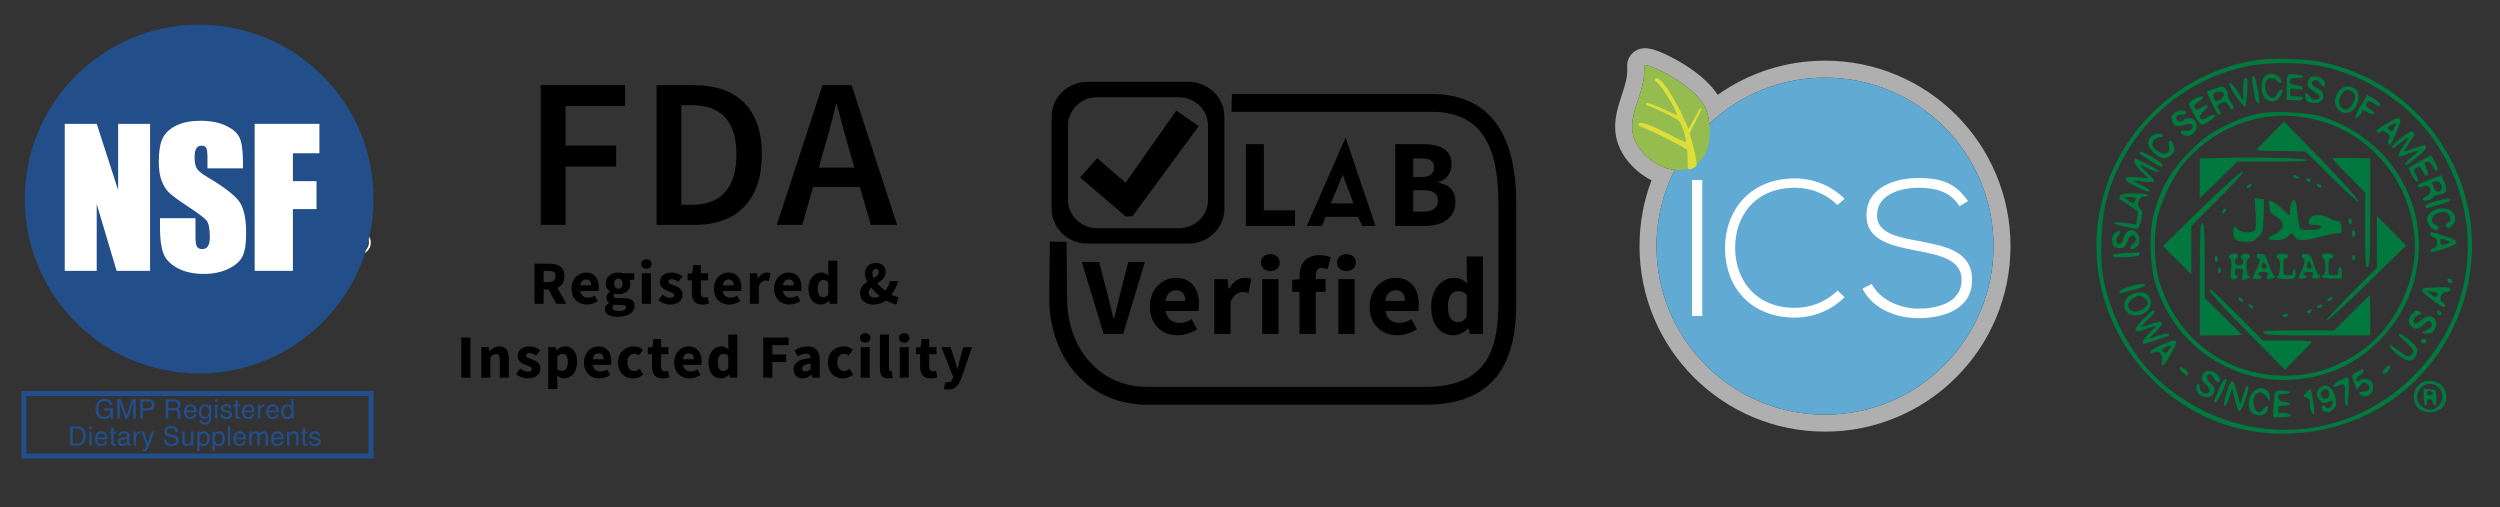 <?xml version="1.0" encoding="utf-8"?>
<!-- Generator: Adobe Illustrator 16.0.0, SVG Export Plug-In . SVG Version: 6.00 Build 0)  -->
<!DOCTYPE svg PUBLIC "-//W3C//DTD SVG 1.1//EN" "http://www.w3.org/Graphics/SVG/1.1/DTD/svg11.dtd">
<svg version="1.1" id="Capa_1" xmlns="http://www.w3.org/2000/svg" xmlns:xlink="http://www.w3.org/1999/xlink" x="0px" y="0px"
	 width="3017px" height="612.209px" viewBox="0 0 3017 612.209" enable-background="new 0 0 3017 612.209" xml:space="preserve">
<rect x="0" y="0" width="3017" height="612.209" fill="#333333" stroke="none"/>
<g>
	<g>
		<g>
			<g>
				<path d="M1726.827,113.38h-240.143c-0.177,7.174-0.347,14.349-0.478,21.523h240.621c56.359,0,81.493,34.273,81.493,111.126
					v117.828c0,53.501-10.642,103.011-87.844,103.011h-336.555c-55.703,0-96.131-45.027-96.131-107.066l-0.707-67.912
					c-7.189-0.346-12.943,0.091-20.112-0.527l-0.707,68.439c0,74.511,49.482,128.594,117.657,128.594h336.555
					c98.031,0,109.369-71.077,109.369-124.538V246.03C1829.846,158.01,1795.184,113.38,1726.827,113.38z"/>
			</g>
			<path d="M1434.103,98.74h-121.532c-24.015,0-43.484,18.836-43.484,42.074v111.118c0,23.238,19.469,42.075,43.484,42.075h121.532
				c24.016,0,43.485-18.836,43.485-42.075V140.813C1477.588,117.576,1458.118,98.74,1434.103,98.74z M1457.78,241.376
				c0,18.823-15.771,34.081-35.223,34.081h-98.441c-19.453,0-35.223-15.258-35.223-34.081v-90.005
				c0-18.823,15.771-34.079,35.223-34.079h98.441c19.452,0,35.223,15.256,35.223,34.079V241.376z"/>
			<polygon points="1366.688,260.902 1358.521,261.2 1340.525,245.854 1303.485,214.103 1324.123,190.818 1358.262,220.655 
				1419.596,133.504 1446.543,152.217 			"/>
		</g>
		<g>
			<path d="M1503.538,173.914h21.675v79.964h37.641v18.779h-59.316V173.914z"/>
			<path d="M1638.853,261.596l-39.028,0.138l-4.762,10.923h-18.02l46.86-106.71l35.984,106.71l-15.876,0.051L1638.853,261.596z
				 M1633.43,245.589l-13.023-34.663c-3.912,10.319-14.494,34.398-14.494,34.398L1633.43,245.589z"/>
			<path d="M1683.804,173.914h32.659c19.919,0,35.297,5.603,35.297,24.533c0,8.785-4.979,18.325-16.11,21.355v0.606
				c13.621,2.574,20.796,9.995,20.796,23.171c0,20.143-16.401,29.078-37.199,29.078h-35.442V173.914z M1715.436,213.745
				c10.545,0,15.233-4.697,15.233-12.116c0-7.421-4.979-10.45-14.938-10.45h-10.255v22.566H1715.436z M1717.49,255.393
				c11.712,0,17.864-4.544,17.864-13.48c0-8.632-6.002-12.418-17.864-12.418h-12.014v25.898H1717.49z"/>
		</g>
		<g>
			<path d="M1305.562,316.072h20.798l10.533,40.53c2.533,9.465,4.266,18.265,6.934,27.864h0.533
				c2.666-9.6,4.399-18.399,6.932-27.864l10.267-40.53h20.132L1355.426,403h-23.598L1305.562,316.072z"/>
			<path d="M1418.89,335.271c18.799,0,28.131,13.732,28.131,31.732c0,3.465-0.399,6.665-0.799,8.266h-39.598
				c1.732,9.998,8.4,14.398,17.199,14.398c4.932,0,9.465-1.466,14.266-4.4l6.532,11.865c-6.799,4.669-15.599,7.468-23.464,7.468
				c-18.933,0-33.464-12.801-33.464-34.665C1387.692,348.47,1403.024,335.271,1418.89,335.271z M1430.355,363.136
				c0-7.6-3.2-12.932-11.066-12.932c-6.133,0-11.466,4.134-12.799,12.932H1430.355z"/>
			<path d="M1465.421,336.87h16l1.332,11.6h0.534c4.8-8.933,12-13.199,18.798-13.199c3.734,0,6,0.532,7.866,1.334l-3.199,16.932
				c-2.4-0.668-4.4-1.067-7.199-1.067c-4.934,0-11.066,3.199-14.533,12.134V403h-19.598V336.87z"/>
			<path d="M1521.684,316.872c0-5.999,4.799-10.133,11.333-10.133c6.666,0,11.333,4.134,11.333,10.133
				c0,5.998-4.667,10.265-11.333,10.265C1526.482,327.137,1521.684,322.87,1521.684,316.872z M1523.283,336.87h19.599V403h-19.599
				V336.87z"/>
			<path d="M1602.21,324.739c-2.267-0.801-4.666-1.334-6.8-1.334c-4.799,0-7.6,2.665-7.6,9.466v3.999h11.867v15.331h-11.867V403
				h-19.599v-50.799h-8.799V337.67l8.799-0.666v-3.601c0-13.999,6.533-25.465,24.399-25.465c5.465,0,10.266,1.334,13.199,2.399
				L1602.21,324.739z"/>
			<path d="M1613.544,316.872c0-5.999,4.8-10.133,11.332-10.133c6.667,0,11.333,4.134,11.333,10.133
				c0,5.998-4.666,10.265-11.333,10.265C1618.344,327.137,1613.544,322.87,1613.544,316.872z M1615.144,336.87h19.599V403h-19.599
				V336.87z"/>
			<path d="M1684.07,335.271c18.801,0,28.133,13.732,28.133,31.732c0,3.465-0.401,6.665-0.801,8.266h-39.598
				c1.734,9.998,8.401,14.398,17.199,14.398c4.934,0,9.466-1.466,14.266-4.4l6.533,11.865c-6.799,4.669-15.599,7.468-23.465,7.468
				c-18.933,0-33.464-12.801-33.464-34.665C1652.874,348.47,1668.206,335.271,1684.07,335.271z M1695.537,363.136
				c0-7.6-3.199-12.932-11.066-12.932c-6.131,0-11.465,4.134-12.798,12.932H1695.537z"/>
			<path d="M1754.602,335.271c7.332,0,11.73,2.665,16.264,6.935l-0.799-10.134V309.54h19.598V403h-15.998l-1.334-6.534h-0.531
				c-4.668,4.667-11.199,8.134-17.601,8.134c-16.399,0-27.064-13.066-27.064-34.665S1740.602,335.271,1754.602,335.271z
				 M1759.268,388.601c4.265,0,7.6-1.6,10.799-5.999v-27.065c-3.466-3.2-7.333-4.266-10.933-4.266
				c-6.267,0-11.867,5.866-11.867,18.398C1747.267,382.734,1751.668,388.601,1759.268,388.601z"/>
		</g>
	</g>
	<g>
		<g>
			<path d="M652.56,102.757h101.843v25.267h-71.936v47.698h61.106v25.267h-61.106v70.388H652.56V102.757z"/>
			<path d="M792.303,102.757h44.862c51.565,0,82.248,27.845,82.248,83.537c0,55.949-30.682,85.083-80.701,85.083h-46.409V102.757z
				 M835.102,247.142c34.033,0,53.628-19.338,53.628-60.848c0-41.253-19.596-59.301-53.628-59.301H822.21v120.149H835.102z"/>
			<path d="M1037.753,225.741h-56.465l-13.149,45.636h-30.681l55.175-168.62h35.064l54.918,168.62h-31.713L1037.753,225.741z
				 M1031.051,202.279l-5.931-20.626c-5.156-17.791-10.313-37.128-15.212-55.692h-1.032c-4.64,18.822-9.539,37.901-14.953,55.692
				l-5.93,20.626H1031.051z"/>
		</g>
		<g>
			<path d="M671.28,366.627l-9.284-17.456h-5.941v17.456h-10.993v-48.428h17.455c10.25,0,18.717,3.565,18.717,15.078
				c0,7.13-3.491,11.66-8.616,13.963l10.919,19.387H671.28z M656.055,340.482h5.57c5.719,0,8.839-2.451,8.839-7.205
				s-3.12-6.388-8.839-6.388h-5.57V340.482z"/>
			<path d="M707.082,328.895c10.473,0,15.673,7.65,15.673,17.677c0,1.934-0.223,3.714-0.447,4.605H700.25
				c0.965,5.571,4.679,8.022,9.582,8.022c2.748,0,5.273-0.818,7.947-2.451l3.639,6.609c-3.787,2.6-8.69,4.161-13.073,4.161
				c-10.547,0-18.643-7.132-18.643-19.313C689.702,336.248,698.243,328.895,707.082,328.895z M713.47,344.418
				c0-4.234-1.782-7.205-6.165-7.205c-3.416,0-6.387,2.303-7.13,7.205H713.47z"/>
			<path d="M735.234,365.512v-0.298c-1.931-1.261-3.417-3.192-3.417-6.238c0-2.673,1.782-5.272,4.159-6.907v-0.297
				c-2.599-1.782-4.976-5.273-4.976-9.582c0-8.839,7.279-13.295,15.226-13.295c2.08,0,4.086,0.297,5.72,0.892h13.443v7.947h-5.867
				c0.668,1.116,1.188,2.896,1.188,4.828c0,8.467-6.389,12.402-14.484,12.402c-1.336,0-2.822-0.222-4.456-0.741
				c-0.965,0.815-1.337,1.486-1.337,2.748c0,1.856,1.486,2.747,5.57,2.747h5.942c9.062,0,14.038,2.749,14.038,9.36
				c0,7.649-7.947,13.219-20.574,13.219c-8.616,0-15.45-2.821-15.45-9.356C729.96,369.895,731.817,367.442,735.234,365.512z
				 M747.118,375.465c4.902,0,8.467-2.006,8.467-4.529c0-2.304-2.005-2.898-5.645-2.898h-3.788c-2.526,0-4.012-0.148-5.2-0.445
				c-1.337,1.187-2.005,2.303-2.005,3.638C738.947,373.979,742.215,375.465,747.118,375.465z M751.277,342.189
				c0-3.862-2.155-5.941-5.052-5.941c-2.896,0-5.05,2.005-5.05,5.941c0,4.086,2.154,6.164,5.05,6.164
				C749.123,348.354,751.277,346.275,751.277,342.189z"/>
			<path d="M773.708,318.645c0-3.344,2.674-5.645,6.313-5.645c3.714,0,6.313,2.301,6.313,5.645c0,3.342-2.599,5.72-6.313,5.72
				C776.381,324.364,773.708,321.986,773.708,318.645z M774.6,329.786h10.919v36.841H774.6V329.786z"/>
			<path d="M799.407,355.559c3.343,2.526,6.388,3.864,9.506,3.864c3.27,0,4.68-1.19,4.68-3.12c0-2.451-3.714-3.566-7.501-5.051
				c-4.457-1.709-9.73-4.754-9.73-10.845c0-6.834,5.571-11.513,14.113-11.513c5.645,0,9.805,2.304,12.997,4.679l-4.901,6.536
				c-2.674-1.931-5.199-3.117-7.799-3.117c-2.823,0-4.159,1.039-4.159,2.896c0,2.376,3.416,3.267,7.204,4.679
				c4.681,1.708,9.953,4.309,9.953,11.066c0,6.685-5.272,11.885-15.152,11.885c-4.827,0-10.397-2.081-14.112-5.127L799.407,355.559z
				"/>
			<path d="M834.837,338.327h-5.051v-8.095l5.645-0.446l1.263-9.805h9.062v9.805h8.838v8.541h-8.838v14.781
				c0,4.158,1.856,5.867,4.753,5.867c1.189,0,2.525-0.371,3.491-0.743l1.708,7.948c-1.931,0.594-4.605,1.338-8.17,1.338
				c-9.136,0-12.701-5.721-12.701-14.261V338.327z"/>
			<path d="M878.956,328.895c10.473,0,15.673,7.65,15.673,17.677c0,1.934-0.224,3.714-0.447,4.605h-22.059
				c0.965,5.571,4.678,8.022,9.581,8.022c2.748,0,5.273-0.818,7.947-2.451l3.64,6.609c-3.788,2.6-8.69,4.161-13.073,4.161
				c-10.546,0-18.643-7.132-18.643-19.313C861.577,336.248,870.118,328.895,878.956,328.895z M885.344,344.418
				c0-4.234-1.783-7.205-6.164-7.205c-3.417,0-6.388,2.303-7.13,7.205H885.344z"/>
			<path d="M904.88,329.786h8.912l0.743,6.462h0.297c2.675-4.978,6.686-7.354,10.473-7.354c2.08,0,3.343,0.297,4.382,0.743
				l-1.783,9.433c-1.336-0.373-2.451-0.594-4.009-0.594c-2.749,0-6.167,1.783-8.096,6.759v21.392H904.88V329.786z"/>
			<path d="M951.599,328.895c10.472,0,15.672,7.65,15.672,17.677c0,1.934-0.222,3.714-0.445,4.605h-22.059
				c0.964,5.571,4.678,8.022,9.58,8.022c2.749,0,5.274-0.818,7.948-2.451l3.64,6.609c-3.788,2.6-8.69,4.161-13.073,4.161
				c-10.547,0-18.642-7.132-18.642-19.313C934.219,336.248,942.76,328.895,951.599,328.895z M957.986,344.418
				c0-4.234-1.783-7.205-6.165-7.205c-3.416,0-6.388,2.303-7.13,7.205H957.986z"/>
			<path d="M990.891,328.895c4.085,0,6.537,1.486,9.062,3.861l-0.446-5.644v-12.552h10.918v52.066h-8.914l-0.742-3.641h-0.297
				c-2.6,2.6-6.24,4.532-9.805,4.532c-9.136,0-15.078-7.28-15.078-19.313C975.59,336.173,983.091,328.895,990.891,328.895z
				 M993.49,358.604c2.377,0,4.234-0.891,6.017-3.342v-15.079c-1.932-1.781-4.085-2.376-6.091-2.376
				c-3.49,0-6.609,3.269-6.609,10.25C986.806,355.337,989.256,358.604,993.49,358.604z"/>
			<path d="M1081.655,367.519c-4.011-0.819-8.244-2.526-12.404-4.904c-4.084,3.046-9.135,4.904-15.226,4.904
				c-10.547,0-16.118-6.39-16.118-13.815c0-6.761,4.085-10.622,8.838-13.667c-1.857-3.491-2.971-6.981-2.971-10.028
				c0-6.907,5.051-12.7,13.147-12.7c7.279,0,11.883,4.308,11.883,10.992c0,6.313-5.05,10.325-10.101,13.74
				c2.749,3.195,6.165,6.241,9.73,8.84c2.452-3.193,4.383-7.056,5.571-11.587h9.953c-1.783,5.868-4.383,11.289-8.096,16.341
				c3.045,1.56,5.942,2.674,8.393,3.045L1081.655,367.519z M1055.437,359.199c2.004,0,4.084-0.669,6.165-1.933
				c-3.788-3.044-7.279-6.46-10.101-10.026c-1.931,1.708-3.269,3.566-3.269,5.794
				C1048.231,356.673,1051.128,359.199,1055.437,359.199z M1054.322,335.728c3.491-2.078,6.165-4.159,6.165-7.428
				c0-2.302-1.04-3.787-3.343-3.787c-2.451,0-4.381,2.079-4.381,5.422C1052.763,331.718,1053.356,333.722,1054.322,335.728z"/>
			<path d="M556.747,407.33h10.993v48.428h-10.993V407.33z"/>
			<path d="M580.887,418.919h8.913l0.743,4.679h0.297c3.12-2.971,6.833-5.571,11.809-5.571c8.022,0,11.439,5.646,11.439,14.855
				v22.876h-10.919v-21.466c0-5.347-1.411-6.98-4.53-6.98c-2.749,0-4.457,1.263-6.833,3.565v24.881h-10.918V418.919z"/>
			<path d="M627.68,444.692c3.342,2.523,6.388,3.861,9.508,3.861c3.268,0,4.68-1.188,4.68-3.118c0-2.452-3.715-3.567-7.502-5.052
				c-4.457-1.708-9.73-4.755-9.73-10.845c0-6.832,5.571-11.513,14.112-11.513c5.646,0,9.806,2.303,12.999,4.681l-4.902,6.536
				c-2.675-1.932-5.2-3.12-7.798-3.12c-2.824,0-4.16,1.041-4.16,2.896c0,2.376,3.417,3.269,7.204,4.679
				c4.68,1.71,9.953,4.308,9.953,11.067c0,6.686-5.273,11.885-15.151,11.885c-4.828,0-10.399-2.08-14.112-5.127L627.68,444.692z"/>
			<path d="M672.543,458.656v10.769h-10.918v-50.506h8.912l0.744,3.638h0.297c2.896-2.6,6.61-4.53,10.474-4.53
				c8.912,0,14.409,7.353,14.409,18.717c0,12.629-7.577,19.907-15.524,19.907c-3.194,0-6.165-1.411-8.765-3.863L672.543,458.656z
				 M678.411,447.737c3.788,0,6.833-3.269,6.833-10.845c0-6.609-2.005-9.952-6.387-9.952c-2.228,0-4.16,1.039-6.314,3.343v15.075
				C674.474,447.144,676.554,447.737,678.411,447.737z"/>
			<path d="M722.085,418.026c10.472,0,15.673,7.651,15.673,17.677c0,1.932-0.224,3.714-0.447,4.606h-22.06
				c0.966,5.571,4.679,8.021,9.582,8.021c2.748,0,5.274-0.816,7.947-2.45l3.64,6.609c-3.788,2.6-8.69,4.16-13.073,4.16
				c-10.547,0-18.643-7.132-18.643-19.311C704.705,425.379,713.247,418.026,722.085,418.026z M728.473,433.551
				c0-4.234-1.783-7.204-6.165-7.204c-3.416,0-6.388,2.301-7.13,7.204H728.473z"/>
			<path d="M765.018,418.026c4.531,0,8.319,1.71,10.769,4.233l-4.976,6.76c-1.783-1.484-3.417-2.154-5.125-2.154
				c-5.274,0-8.616,4.085-8.616,10.475c0,6.385,3.491,10.472,8.245,10.472c2.674,0,4.828-1.263,6.611-2.674l4.382,6.906
				c-3.566,3.12-8.245,4.606-12.256,4.606c-10.25,0-18.197-7.056-18.197-19.311C745.854,425.084,754.841,418.026,765.018,418.026z"
				/>
			<path d="M786.854,427.459h-5.051v-8.096l5.645-0.444l1.262-9.804h9.062v9.804h8.839v8.54h-8.839v14.781
				c0,4.16,1.858,5.868,4.754,5.868c1.189,0,2.525-0.371,3.491-0.742l1.708,7.946c-1.931,0.594-4.605,1.338-8.17,1.338
				c-9.135,0-12.701-5.721-12.701-14.262V427.459z"/>
			<path d="M830.974,418.026c10.474,0,15.672,7.651,15.672,17.677c0,1.932-0.223,3.714-0.446,4.606h-22.059
				c0.965,5.571,4.68,8.021,9.582,8.021c2.748,0,5.273-0.816,7.947-2.45l3.64,6.609c-3.788,2.6-8.69,4.16-13.073,4.16
				c-10.546,0-18.643-7.132-18.643-19.311C813.594,425.379,822.136,418.026,830.974,418.026z M837.361,433.551
				c0-4.234-1.782-7.204-6.164-7.204c-3.417,0-6.388,2.301-7.13,7.204H837.361z"/>
			<path d="M870.267,418.026c4.084,0,6.535,1.486,9.061,3.862l-0.445-5.644v-12.553h10.918v52.065h-8.913l-0.743-3.639h-0.297
				c-2.6,2.6-6.24,4.531-9.804,4.531c-9.136,0-15.078-7.278-15.078-19.311S862.467,418.026,870.267,418.026z M872.867,447.737
				c2.376,0,4.233-0.893,6.016-3.343v-15.078c-1.932-1.781-4.085-2.376-6.091-2.376c-3.492,0-6.61,3.268-6.61,10.249
				C866.182,444.469,868.632,447.737,872.867,447.737z"/>
			<path d="M921.071,407.33h30.601v9.211h-19.609v11.217h16.712v9.21h-16.712v18.79h-10.992V407.33z"/>
			<path d="M978.338,432.065c-0.223-3.269-1.856-5.349-5.793-5.349c-3.12,0-6.24,1.263-9.804,3.342l-3.863-7.203
				c4.68-2.823,9.953-4.829,15.747-4.829c9.432,0,14.631,5.347,14.631,16.637v21.095h-8.912l-0.817-3.788h-0.223
				c-3.119,2.749-6.61,4.681-10.769,4.681c-6.686,0-10.918-4.902-10.918-11.142C957.616,437.784,963.78,433.551,978.338,432.065z
				 M972.248,448.183c2.525,0,4.159-1.188,6.09-3.119v-6.463c-7.799,1.039-10.325,3.268-10.325,6.092
				C968.013,447.067,969.648,448.183,972.248,448.183z"/>
			<path d="M1018.299,418.026c4.532,0,8.319,1.71,10.77,4.233l-4.977,6.76c-1.782-1.484-3.417-2.154-5.125-2.154
				c-5.273,0-8.616,4.085-8.616,10.475c0,6.385,3.491,10.472,8.245,10.472c2.673,0,4.828-1.263,6.611-2.674l4.382,6.906
				c-3.565,3.12-8.245,4.606-12.256,4.606c-10.25,0-18.197-7.056-18.197-19.311C999.136,425.084,1008.123,418.026,1018.299,418.026z
				"/>
			<path d="M1037.759,407.777c0-3.343,2.674-5.645,6.313-5.645c3.715,0,6.313,2.302,6.313,5.645s-2.599,5.719-6.313,5.719
				C1040.433,413.496,1037.759,411.12,1037.759,407.777z M1038.652,418.919h10.917v36.839h-10.917V418.919z"/>
			<path d="M1061.825,403.692h10.918v41.073c0,2.302,1.04,3.046,1.93,3.046c0.447,0,0.744,0,1.338-0.15l1.337,8.097
				c-1.189,0.52-3.045,0.893-5.498,0.893c-7.501,0-10.026-4.902-10.026-12.331V403.692z"/>
			<path d="M1084.851,407.777c0-3.343,2.673-5.645,6.312-5.645c3.716,0,6.314,2.302,6.314,5.645s-2.599,5.719-6.314,5.719
				C1087.524,413.496,1084.851,411.12,1084.851,407.777z M1085.742,418.919h10.918v36.839h-10.918V418.919z"/>
			<path d="M1110.4,427.459h-5.051v-8.096l5.645-0.444l1.263-9.804h9.061v9.804h8.839v8.54h-8.839v14.781
				c0,4.16,1.857,5.868,4.754,5.868c1.189,0,2.525-0.371,3.491-0.742l1.708,7.946c-1.93,0.594-4.604,1.338-8.169,1.338
				c-9.135,0-12.701-5.721-12.701-14.262V427.459z"/>
			<path d="M1143.304,461.552c3.64,0,5.496-1.931,6.462-4.828l0.52-1.931l-14.187-35.874h10.992l5.273,15.82
				c1.041,3.343,1.932,6.834,2.897,10.472h0.297c0.816-3.49,1.634-6.981,2.525-10.472l4.456-15.82h10.473l-12.774,37.21
				c-3.491,9.285-7.428,14.039-16.119,14.039c-2.227,0-3.713-0.298-5.199-0.743l1.931-8.318
				C1141.521,461.256,1142.487,461.552,1143.304,461.552z"/>
		</g>
	</g>
	<g transform="translate(-0.163,224.576) scale(0.1,-0.1)">
		<g>
			<path fill="#00783E" d="M27264.078,1523.698c-1018.506-137.139-1831.279-970.102-1948.242-1992.651
				c-108.926-947.905,395.283-1865.581,1262.539-2297.143c611.084-304.58,1391.592-294.502,2020.85,24.17
				c863.223,435.635,1357.324,1403.721,1208.105,2361.728c-143.213,933.794-857.148,1684.067-1780.898,1875.659
				C27832.838,1535.803,27453.688,1549.924,27264.078,1523.698z M27980.045,1453.112
				c570.771-106.89,1105.264-459.834,1421.875-937.832c594.971-893.457,484.033-2047.09-270.225-2803.398
				c-855.146-855.156-2184.268-873.32-3093.857-40.352c-326.719,300.518-586.885,794.658-659.512,1258.515
				c-36.289,217.793-16.133,681.689,38.34,885.391c217.812,828.921,865.215,1450.112,1696.152,1629.614
				C27334.654,1493.454,27750.162,1497.487,27980.045,1453.112z"/>
			<path fill="#00783E" d="M27374.986,1350.251c-54.424-18.149-80.645-72.603-80.645-161.348
				c0-185.547,187.559-231.938,248.066-60.508c20.156,54.463-36.299,40.337-62.5-16.133c-12.129-28.237-36.309-50.425-52.441-50.425
				c-70.596,0-123.027,163.374-68.594,217.822c32.266,32.271,86.719,30.259,116.973-6.045
				c48.428-58.491,82.715-26.221,36.309,34.287C27481.9,1346.223,27417.369,1364.377,27374.986,1350.251z"/>
			<path fill="#00783E" d="M27619.059,1348.229c-14.141-4.023-22.207-68.569-22.207-157.31v-149.243l60.518-4.038
				c34.277-2.017,76.631-4.028,94.785-4.028c18.174-2.021,36.289,10.088,42.354,24.199c4.023,16.138-18.174,24.204-74.609,24.204
				c-74.639,0-82.725,4.033-82.725,50.42c0,48.403,4.072,50.425,82.725,38.315c66.533-12.1,82.686-8.071,74.609,14.131
				c-4.014,16.133-42.354,30.244-82.676,34.277c-58.496,6.055-74.658,14.111-74.658,46.392c0,32.256,14.141,38.32,80.674,38.32
				c44.395,0,80.684,8.062,80.684,18.154C27798.531,1340.168,27657.369,1360.334,27619.059,1348.229z"/>
			<path fill="#00783E" d="M27181.402,1259.494c8.057-36.304,18.125-104.878,26.221-153.286
				c10.068-78.652,36.289-123.013,58.477-100.835c8.086,8.071-24.199,211.772-44.365,284.37
				C27201.568,1354.289,27167.271,1328.068,27181.402,1259.494z"/>
			<path fill="#00783E" d="M27857.037,1269.582c-18.174-48.403-14.121-62.524,28.223-96.802
				c26.24-22.197,64.512-50.425,84.707-62.539c22.207-12.1,30.254-30.244,22.207-44.365c-22.207-38.32-90.742-28.237-117.002,16.138
				c-32.256,50.42-56.465,52.441-56.465,4.033c0-54.458,40.332-84.707,112.959-84.707c125.049,0,149.209,129.082,34.277,179.497
				c-72.598,32.266-86.758,76.641-32.266,96.812c22.188,8.071,44.355-2.012,62.52-30.254c34.277-50.43,64.531-58.491,64.531-16.138
				c0,48.403-60.508,92.778-123.027,92.778C27891.334,1324.035,27873.17,1311.931,27857.037,1269.582z"/>
			<path fill="#00783E" d="M27072.486,1168.732v-137.144l-64.551,106.895c-78.623,127.065-143.184,147.236-72.598,24.194
				c56.465-100.84,149.268-215.796,163.369-201.675c6.055,6.045,14.111,84.702,22.188,177.48
				c8.047,137.153,6.045,165.386-18.145,165.386C27078.531,1303.869,27072.486,1273.615,27072.486,1168.732z"/>
			<path fill="#00783E" d="M26707.447,1168.732l-74.629-30.249l60.508-139.155c34.277-76.646,74.629-139.165,90.742-139.165
				c22.188,0,22.188,10.083-2.002,58.481c-28.223,54.458-28.223,58.496,24.189,80.684c44.365,22.183,56.484,20.161,78.672-10.093
				c14.121-18.149,28.223-42.354,32.266-54.453c4.023-12.1,18.145-14.111,30.234-6.045c18.164,10.078,12.109,32.266-20.156,78.652
				c-26.211,36.309-44.355,76.636-40.342,88.73c10.088,42.363-36.309,106.904-72.607,104.893
				C26796.178,1198.991,26747.76,1184.88,26707.447,1168.732z M26838.551,1112.263c6.025-18.149-8.086-42.344-40.342-64.546
				c-44.365-28.228-54.473-28.228-70.605-4.019c-24.199,40.327-22.188,72.603,8.066,84.697
				C26784.068,1148.561,26826.422,1142.516,26838.551,1112.263z"/>
			<path fill="#00783E" d="M28242.223,1162.678c-80.664-80.664-80.664-213.774,2.061-260.161
				c106.865-58.491,219.805,30.254,219.805,175.459C28464.088,1190.92,28324.947,1245.383,28242.223,1162.678z M28385.445,1142.516
				c50.439-28.223,48.389-102.866-4.043-169.414c-48.389-60.493-82.695-66.558-129.082-20.166
				c-38.311,38.32-26.211,116.982,24.229,175.459C28314.869,1168.732,28330.982,1170.749,28385.445,1142.516z"/>
			<path fill="#00783E" d="M26503.736,1059.826c-40.352-20.176-78.652-46.382-84.707-56.47
				c-16.152-24.204,127.07-264.204,153.281-264.204c32.256,0,157.314,82.695,157.314,102.861c0,28.232-36.299,22.173-90.771-14.116
				c-92.754-60.517-125.039,14.116-34.287,84.712c70.586,58.477,46.406,82.676-36.289,36.294
				c-54.463-32.275-64.541-34.292-80.664-8.071c-18.154,30.254,2.012,54.453,78.652,98.818
				c14.131,10.098,24.199,26.226,20.176,38.325C26580.396,1090.075,26550.143,1084.025,26503.736,1059.826z"/>
			<path fill="#00783E" d="M28488.307,965.031c-46.396-76.636-72.598-139.16-60.508-143.184
				c22.178-8.071,66.533,40.337,82.695,84.697c4.014,12.1,28.252,6.064,60.498-14.111c28.232-20.166,62.529-30.249,76.68-22.188
				c14.092,10.088,0,28.237-38.33,54.443c-38.35,24.214-58.525,50.425-50.439,68.589c14.092,36.299,48.398,36.299,98.848-2.021
				c48.369-36.309,68.525-38.32,68.525-4.043c0,12.114-36.27,44.375-78.604,68.569l-78.701,44.38L28488.307,965.031z"/>
			<path fill="#00783E" d="M26245.572,884.362c-36.27-30.264-44.385-48.403-32.266-92.764
				c18.145-70.596,60.508-84.717,147.227-54.468c50.43,18.159,76.66,20.176,92.764,4.048c32.295-32.28-24.17-86.738-78.623-74.629
				c-64.551,16.123-80.684-24.214-20.176-50.425c102.852-48.408,209.746,98.813,129.062,179.492
				c-30.264,30.254-108.887,32.28-127.051,4.043c-24.219-38.32-90.762-22.188-90.762,20.166c0,32.266,14.111,40.337,62.529,40.337
				c40.342,0,58.486,8.066,54.463,26.216C26368.619,926.721,26296.002,924.689,26245.572,884.362z"/>
			<path fill="#00783E" d="M27290.299,880.334c-155.293-28.242-296.484-78.657-490.078-179.502
				c-143.193-72.612-217.832-131.094-363.027-274.292c-240.02-240.005-358.994-445.728-447.754-778.501
				c-50.43-189.6-44.355-564.731,10.068-774.468c244.062-917.666,1196.016-1427.9,2099.561-1127.441
				c524.355,175.498,945.889,653.477,1058.838,1204.082c173.408,834.966-320.703,1643.721-1157.686,1893.813
				C27850.992,888.395,27445.592,908.566,27290.299,880.334z M27969.967,795.617
				c572.773-149.248,1020.547-625.215,1141.562-1216.152c70.576-338.823,28.203-655.464-133.145-988.247
				c-157.266-322.705-385.215-556.66-703.848-713.984c-223.906-112.93-435.674-163.359-689.775-165.352
				c-709.922-2.021-1302.881,433.604-1520.703,1121.348c-62.51,199.668-76.631,532.451-32.266,758.335
				c40.322,205.723,191.611,524.38,320.684,679.678c320.674,385.215,812.793,605.049,1294.795,576.816
				C27736.012,842.014,27881.256,819.826,27969.967,795.617z"/>
			<path fill="#00783E" d="M27399.225,612.087c-90.771-90.762-165.391-171.431-165.391-177.48
				c0-6.045,133.125-12.109,296.475-12.109l294.463-4.019l320.684-318.677c207.705-205.713,318.633-304.531,314.609-276.294
				c-4.023,24.194-205.723,248.066-449.785,500.171l-445.684,455.811L27399.225,612.087z"/>
			<path fill="#00783E" d="M26806.256,339.812l-258.154-6.045V93.757V-148.25l227.9,221.841l225.898,221.855h433.613
				c300.498,0,425.566,6.05,411.426,20.171C27824.771,337.8,27282.232,349.895,26806.256,339.812z"/>
			<path fill="#00783E" d="M28151.471,333.767c-4.014-6.05,82.725-100.84,193.652-211.772l199.609-199.668v-461.855
				c0-407.407,4.082-457.827,30.283-435.63c26.221,22.168,30.244,120.996,30.244,667.573v641.353l-223.857,6.045
				C28258.395,343.85,28153.512,339.812,28151.471,333.767z"/>
			<path fill="#00783E" d="M26562.213-275.33l-457.822-447.739l171.436-171.416l171.426-171.445v292.461v292.422l326.738,326.738
				c225.898,225.884,316.65,328.755,288.398,326.729C27038.189,172.419,26840.553-5.062,26562.213-275.33z"/>
			<path fill="#00783E" d="M27677.516,113.928c0-10.078,20.166-20.171,46.416-20.171c36.299,0,38.311,4.028,14.092,20.171
				C27699.732,140.144,27677.516,140.144,27677.516,113.928z"/>
			<path fill="#00783E" d="M27828.785,73.591c6.064-10.088,26.23-20.166,42.373-20.166c16.123,0,24.209,10.078,18.125,20.166
				c-6.016,12.1-26.182,20.166-42.344,20.166C27830.826,93.757,27822.75,85.69,27828.785,73.591z"/>
			<path fill="#00783E" d="M27132.984,13.088c-16.123-10.083-22.168-24.204-14.111-32.275c8.066-8.062,26.23-4.033,38.32,8.071
				c12.1,12.1,20.166,28.228,14.121,32.271C27167.271,27.199,27149.117,23.171,27132.984,13.088z"/>
			<path fill="#00783E" d="M27959.879,17.111c0-10.078,14.131-26.206,32.295-32.256c20.176-8.076,28.193-2.012,24.18,12.09
				C28006.275,27.199,27959.879,43.342,27959.879,17.111z"/>
			<path fill="#00783E" d="M27221.734-323.724c8.047-104.897,6.045-189.585-6.045-205.728
				c-26.23-40.337-153.301-38.306-199.668,4.038c-54.473,48.403-64.551,42.349-64.551-36.299
				c0-82.686,40.332-110.918,159.346-110.918c62.5,0,96.807,14.102,141.172,56.455c58.486,52.441,60.518,62.52,66.553,256.152
				l6.045,201.675l-58.486,6.05l-56.484,8.062L27221.734-323.724z"/>
			<path fill="#00783E" d="M27383.092-214.822c6.035-24.194,12.09-60.508,12.09-78.652c0-20.171,28.242-50.425,60.508-66.548
				c86.719-44.38,119.004-118.999,72.617-169.429c-20.176-22.173-62.549-50.415-94.805-62.505
				c-86.719-36.309-72.617-60.508,36.309-60.508c68.574,0,106.885,12.09,141.172,44.365l46.387,44.365l32.285-44.365
				c38.291-56.484,108.877-56.484,310.566-4.043c82.715,22.188,177.49,40.342,207.744,40.342c52.422,0,56.484,4.043,50.43,76.636
				c-4.053,58.486-14.111,74.629-46.416,74.629c-22.178,0-68.535,16.133-104.854,36.304c-88.76,46.396-199.688,46.396-227.939-4.033
				c-32.246-62.52-24.17-80.688,38.34-78.662c74.648,2.021,116.992-22.188,80.684-46.382
				c-34.287-22.192-201.699-22.192-233.955-2.017c-12.1,8.062-28.242,88.745-36.309,181.519
				c-10.098,110.913-24.189,165.381-40.342,165.381c-28.213,0-50.43-62.529-50.43-145.22c0-54.443,0-54.443-86.689,32.271
				c-48.418,46.387-106.885,90.762-133.115,98.828C27377.047-172.469,27372.994-176.492,27383.092-214.822z"/>
			<path fill="#00783E" d="M26822.408-301.541c-8.086-20.166-2.031-28.232,12.08-24.199c30.264,10.083,46.396,56.475,20.186,56.475
				C26844.576-269.266,26828.463-283.392,26822.408-301.541z"/>
			<path fill="#00783E" d="M28685.943-672.63v-312.617l-316.631-316.65c-175.469-175.469-304.541-318.672-286.377-318.672
				c18.125,0,239.971,203.711,494.131,451.768l461.807,451.777l-175.41,179.517l-177.52,177.485V-672.63z"/>
			<path fill="#00783E" d="M28343.072-418.523c0-16.128,10.088-36.299,20.156-42.349c12.148-6.055,20.176,6.05,20.176,28.237
				c0,24.199-8.027,42.363-20.176,42.363C28353.16-390.271,28343.072-402.376,28343.072-418.523z"/>
			<path fill="#00783E" d="M26560.221-483.064c-6.064-18.149-12.119-320.659-12.119-675.639v-643.369h252.119
				c139.16,0,252.08,4.053,252.08,8.057c0,6.074-98.789,106.934-221.836,225.879l-221.855,215.811v451.787
				C26608.609-493.143,26596.51-388.265,26560.221-483.064z"/>
			<path fill="#00783E" d="M28383.404-571.8c0-22.188,10.088-40.342,20.176-40.342c12.129,0,20.176,18.154,20.176,40.342
				c0,22.183-8.047,40.337-20.176,40.337C28393.492-531.463,28383.404-549.617,28383.404-571.8z"/>
			<path fill="#00783E" d="M26903.082-844.065c-6.064-16.143,0-30.244,12.09-30.244c14.141,0,18.154-42.383,12.1-127.07
				c-10.078-118.994-8.066-127.07,30.254-125.049c42.363,4.043,76.65,50.429,36.289,50.429c-12.09,0-22.178,18.125-22.178,40.322
				c0,30.254,14.131,40.342,52.471,40.342c50.41,0,52.412-4.033,38.281-72.607c-12.08-68.574-10.088-70.595,34.277-58.486
				c60.527,18.144,72.627,34.287,42.373,44.385c-32.266,12.09-36.289,207.734-6.055,207.734c12.119,0,20.166,14.102,20.166,30.244
				c0,18.145-18.145,30.254-48.389,30.254c-26.23,0-52.461-14.121-60.498-30.254c-6.074-16.143-2.041-30.244,8.037-30.244
				c12.119,0,20.186-18.174,20.186-40.342c0-30.254-14.131-40.352-50.43-40.352c-36.289,0-50.42,10.098-50.42,40.352
				c0,22.168,10.088,40.342,20.166,40.342c12.119,0,20.176,14.102,20.176,30.244c0,18.145-18.164,30.254-48.408,30.254
				C26937.35-813.812,26911.139-827.933,26903.082-844.065z"/>
			<path fill="#00783E" d="M27233.834-842.054c0-18.154,10.078-32.256,20.176-32.256c30.244,0,24.199-42.383-28.223-145.225
				l-44.385-92.764l46.377-10.088c48.408-8.086,92.783,28.213,50.43,42.353c-46.396,14.102-22.188,44.355,36.289,44.355
				c54.453,0,60.488-6.025,48.418-48.389c-10.078-42.363-6.045-46.406,40.332-38.32c50.439,10.088,68.555,36.299,36.309,50.42
				c-10.088,4.023-36.309,60.518-58.486,127.061c-34.287,104.873-46.416,120.996-92.793,127.041
				C27249.957-813.812,27233.834-819.876,27233.834-842.054z M27354.85-979.192c0-10.098-14.121-16.143-30.264-16.143
				c-30.244,0-40.332,42.344-16.133,66.543C27322.584-914.651,27354.85-950.95,27354.85-979.192z"/>
			<path fill="#00783E" d="M27475.846-844.065c0-16.143,10.098-30.244,20.176-30.244c30.244,0,26.211-195.645-4.043-207.734
				c-38.291-12.129-10.078-34.287,46.406-38.33c149.219-6.055,169.375,2.002,167.373,64.541c0,34.287-10.078,58.477-20.156,56.465
				c-10.098-4.033-16.133-22.178-14.121-40.332c4.023-28.242-8.076-36.299-54.482-36.299c-58.438,0-60.459,2.002-60.459,100.84
				c0,76.641,8.057,100.85,30.234,100.85c16.133,0,30.225,14.102,30.225,30.244c0,20.156-22.168,30.254-70.557,30.254
				S27475.846-823.909,27475.846-844.065z"/>
			<path fill="#00783E" d="M27778.355-842.054c0-18.154,10.088-32.256,22.217-32.256c26.211,0,10.078-80.693-34.316-169.434
				c-36.279-74.629-36.279-72.588,22.188-72.588c28.232,0,50.42,10.058,50.42,20.156c0,12.109-8.037,20.176-20.156,20.176
				c-10.107,0-20.176,10.068-20.176,20.166c0,12.09,28.252,20.156,62.549,20.156c52.422,0,58.467-6.025,48.379-40.322
				c-10.078-32.285-4.023-40.332,38.32-40.332c50.43,0,72.588,28.213,36.318,44.365c-10.088,4.023-36.318,60.518-58.486,127.061
				c-34.277,104.873-46.426,120.996-92.773,127.041C27794.508-813.812,27778.355-819.876,27778.355-842.054z M27897.369-979.192
				c2.012-10.098-12.109-16.143-28.242-16.143c-32.285,0-38.301,18.145-16.113,72.598c12.09,32.275,14.092,32.275,28.242-4.033
				C27889.283-946.937,27897.369-971.116,27897.369-979.192z"/>
			<path fill="#00783E" d="M28020.367-844.065c0-16.143,8.105-30.244,18.174-30.244c30.254,0,36.328-185.566,8.086-195.645
				c-62.529-24.219-16.152-46.377,94.766-46.377h121.016v70.576c0,38.32-8.066,70.596-20.186,70.596
				c-10.088,0-20.166-22.197-20.166-50.43c0-42.354-10.078-50.41-60.498-50.41c-58.447,0-60.498,2.002-60.498,100.84
				c0,76.641,8.057,100.85,30.254,100.85c16.143,0,30.244,14.102,30.244,30.244c0,20.156-22.178,30.254-70.596,30.254
				C28042.613-813.812,28020.367-823.909,28020.367-844.065z"/>
			<path fill="#00783E" d="M26729.625-872.308c0-24.219,10.088-42.344,20.166-42.344c12.109,0,20.166,12.09,20.166,28.213
				c0,16.162-8.057,36.318-20.166,42.373C26739.713-838.021,26729.625-850.12,26729.625-872.308z"/>
			<path fill="#00783E" d="M28383.404-864.241c0-16.133,10.088-30.244,20.176-30.244c12.129,0,20.176,14.111,20.176,30.244
				c0,16.123-8.047,30.264-20.176,30.264C28393.492-833.978,28383.404-848.118,28383.404-864.241z"/>
			<path fill="#00783E" d="M26769.957-1015.491c0-38.34,6.045-42.383,24.219-24.209c18.154,18.154,18.154,30.254,0,48.398
				C26776.002-973.157,26769.957-977.19,26769.957-1015.491z"/>
			<path fill="#00783E" d="M26669.117-1263.577c0-20.156,203.701-242.002,451.777-494.111l453.799-457.832l161.318,161.338
				c90.771,88.74,163.369,167.412,163.369,175.488c0,10.078-133.125,16.113-294.463,16.113h-294.443l-258.174,258.174
				C26669.117-1223.225,26669.117-1223.225,26669.117-1263.577z"/>
			<path fill="#00783E" d="M28383.404-1529.798l-211.758-211.777h-441.67c-389.248,0-437.646-4.014-415.479-30.244
				c22.207-26.201,121.016-30.254,657.52-30.254h633.242v242.021c0,133.105-1.992,242.031-6.035,242.031
				C28597.223-1318.02,28500.416-1412.825,28383.404-1529.798z"/>
			<path fill="#00783E" d="M27016.021-1362.405c10.078-30.244,56.465-46.377,56.465-20.176c0,10.098-14.131,26.23-32.256,32.256
				C27020.045-1342.239,27011.979-1348.284,27016.021-1362.405z"/>
			<path fill="#00783E" d="M28103.111-1356.35c-16.152-10.098-18.164-22.188-6.084-30.254c10.098-6.045,30.273,2.021,44.365,18.154
				C28169.625-1336.194,28147.457-1328.098,28103.111-1356.35z"/>
			<path fill="#00783E" d="M27137.037-1443.079c10.078-30.244,56.445-46.377,56.445-20.166c0,10.078-14.111,26.221-32.246,32.275
				C27141.061-1422.913,27132.984-1428.948,27137.037-1443.079z"/>
			<path fill="#00783E" d="M27980.045-1439.046c-40.332-24.199-10.078-48.408,32.305-24.199
				c18.125,10.078,24.18,24.199,14.082,30.273C28016.354-1426.946,27996.197-1428.948,27980.045-1439.046z"/>
			<path fill="#00783E" d="M27859.039-1499.563c-16.123-10.068-22.197-24.17-14.111-32.246c8.086-8.086,26.23-4.023,38.34,8.076
				C27913.502-1493.479,27897.369-1475.335,27859.039-1499.563z"/>
			<path fill="#00783E" d="M27546.441-1560.052c-6.035-10.088,6.045-20.176,28.252-20.176c24.199,0,42.305,10.088,42.305,20.176
				c0,12.08-12.08,20.156-28.193,20.156C27572.662-1539.895,27552.486-1547.971,27546.441-1560.052z"/>
			<path fill="#00783E" d="M28800.924,753.264c-94.805-54.448-131.074-86.714-117.002-100.845
				c14.16-14.111,28.271-14.111,46.416,2.021c20.186,16.147,38.32,12.109,74.609-14.111c40.352-30.254,44.414-42.363,24.209-78.667
				c-16.133-30.254-16.133-46.382,0-54.448c26.201-16.143,18.145-28.237,92.803,145.205
				C29004.615,842.014,28984.459,860.163,28800.924,753.264z M28903.775,714.938c-14.102-26.201-28.242-50.42-30.254-54.448
				c-4.004-4.033-20.156,4.028-36.318,18.159c-30.244,24.199-28.193,30.249,14.141,52.437
				C28917.896,769.406,28932.018,765.368,28903.775,714.938z"/>
			<path fill="#00783E" d="M28982.447,585.871c-100.84-80.674-139.17-129.082-102.842-129.082c6.025,0,52.412,32.271,100.82,72.607
				c48.398,40.342,88.73,66.553,88.73,60.503c0-8.071-26.221-54.453-60.518-102.852c-90.742-133.115-82.695-155.303,42.383-102.861
				c155.273,62.529,171.436,58.486,74.619-16.128c-84.707-66.562-121.025-112.949-84.707-112.949
				c6.025,0,64.521,42.358,129.062,92.773c74.629,58.486,114.961,102.852,106.895,121.016
				c-12.08,34.277,2.021,36.299-137.158-12.109c-64.531-22.183-121.016-40.327-125.02-40.327c-4.023,0,18.145,38.315,50.4,86.714
				c84.697,125.044,86.748,129.072,58.516,151.265C29103.443,670.588,29069.156,652.419,28982.447,585.871z"/>
			<path fill="#00783E" d="M25965.26,599.992c-60.508-60.508-52.451-116.982,26.201-195.64
				c78.652-78.652,153.281-88.735,213.779-28.232c44.395,44.37,50.42,84.697,18.164,143.198
				c-28.242,54.448-62.539,28.237-46.367-36.309c20.137-78.657-38.35-114.951-114.99-74.624
				c-78.662,40.342-104.873,92.773-68.584,141.187c14.131,22.178,46.406,38.311,68.584,38.311c58.496,0,54.463,38.325-6.055,46.392
				C26025.758,638.308,25989.439,624.187,25965.26,599.992z"/>
			<path fill="#00783E" d="M25830.113,414.436c-6.025-12.1-8.066-22.188-6.025-26.216c4.004-2.017,60.498-36.309,123.008-78.657
				c114.951-74.619,157.295-88.745,157.295-58.491C26104.391,281.32,25844.225,434.606,25830.113,414.436z"/>
			<path fill="#00783E" d="M29210.309,301.496c-72.578-40.337-135.107-76.641-139.111-78.657
				c-10.098-10.083,62.52-149.248,84.688-163.369c34.268-22.188,36.328,12.104,4.023,74.624
				c-28.213,54.448-30.254,68.569-6.035,82.69c42.354,28.242,52.422,22.188,88.75-44.365c20.176-42.358,38.281-56.475,52.432-42.358
				c12.1,12.104,10.098,40.342-12.109,80.669c-16.133,32.28-24.209,64.551-18.135,72.612c28.232,28.237,66.504,8.062,98.828-50.415
				c20.176-40.337,38.281-56.465,50.42-44.385c12.1,12.109,2.021,50.43-28.262,102.861l-46.387,82.695L29210.309,301.496z"/>
			<path fill="#00783E" d="M25757.496,301.496c-4.014-22.188,26.24-68.569,84.707-123.027l90.752-86.729l-133.086,14.126
				c-104.883,10.078-135.127,6.045-145.215-16.143c-6.055-20.166,28.242-48.403,118.994-92.778
				c135.127-66.548,169.404-76.631,169.404-48.398c0,10.078-44.375,38.315-100.85,64.541
				c-54.463,26.216-98.818,50.415-94.795,52.437c2.041,4.033,56.484-2.021,121.016-10.083c66.553-8.071,121.016-8.071,127.09,2.012
				c8.047,10.083-32.305,58.491-84.717,106.899c-112.969,102.861-106.904,110.928,32.256,40.342
				c54.453-28.232,102.881-42.363,110.928-32.275c8.066,16.123-40.332,44.365-276.318,159.326
				C25771.627,335.783,25761.549,321.662,25757.496,301.496z"/>
			<path fill="#00783E" d="M29391.822,103.85c-157.285-56.479-223.838-90.762-211.758-108.911c8.096-14.126,30.244-14.126,64.561,0
				c92.783,34.277,125.039-78.672,32.266-121.006c-34.268-16.147-46.387-30.254-32.266-44.38
				c22.188-22.188,127.041,16.138,127.041,44.38c0,8.066,28.242,18.14,62.568,22.173c92.744,8.081,110.928,52.441,66.514,151.265
				l-38.301,82.69L29391.822,103.85z M29464.479-41.375c-18.154-44.36-72.656-30.249-92.812,26.23
				c-26.191,66.553-26.191,64.531,26.24,72.598C29444.303,63.503,29482.604,9.045,29464.479-41.375z"/>
			<path fill="#00783E" d="M25586.061-118.001c-6.045-18.154-8.047-34.297-4.023-38.32
				c12.109-8.081,209.746-141.182,215.791-147.231c4.043-2.021,2.041-38.32-6.045-82.7l-12.07-78.652l-123.066,20.171
				c-74.609,10.083-129.053,10.083-141.172-2.031c-14.092-14.106,201.689-64.526,284.395-64.526
				c10.078,0,28.223,48.403,42.334,104.863c18.154,92.783,18.154,108.926-12.09,131.099
				c-52.451,38.335-20.166,147.236,44.375,147.236c26.201,0,48.398,10.093,48.398,20.166c0,12.114-66.553,20.176-161.338,20.176
				C25634.479-87.752,25596.148-93.812,25586.061-118.001z M25781.705-146.238c0-6.06-8.057-24.209-18.164-40.342
				c-14.092-22.188-26.201-20.166-70.557,8.071c-28.242,20.161-52.451,38.32-52.451,42.354s32.275,6.045,70.586,4.033
				C25749.449-134.144,25781.705-140.188,25781.705-146.238z"/>
			<path fill="#00783E" d="M29387.818-184.563c-70.566-20.166-116.992-44.37-116.992-60.513c0-16.128,14.131-22.173,36.328-16.128
				c18.154,6.055,86.738,24.209,151.27,42.363c62.5,18.145,114.922,42.349,114.922,52.432
				C29573.346-142.215,29526.979-146.238,29387.818-184.563z"/>
			<path fill="#00783E" d="M29343.453-311.624c-30.225-24.209-52.451-60.508-52.451-90.752c0-54.458,64.57-129.087,110.918-129.087
				c44.404,0,36.328,54.453-10.098,66.558c-60.508,16.128-52.412,102.861,10.098,131.099c28.232,14.121,68.584,24.204,86.738,24.204
				c78.662,0,114.961-102.861,50.43-139.175c-30.254-16.128-32.266-24.199-10.078-46.387c22.168-22.183,34.248-18.145,66.562,22.188
				c48.369,60.513,48.369,112.954-2.051,163.374C29539.088-255.149,29414.059-255.149,29343.453-311.624z"/>
			<path fill="#00783E" d="M25521.549-569.788c-22.188-22.168-36.328-56.455-32.285-76.641c4.033-20.166,8.066-46.377,8.066-60.508
				c2.031-32.256,72.607-52.422,123.037-36.289c22.197,8.047,46.377,40.352,56.465,76.631c18.154,70.596,76.65,96.807,98.838,42.354
				c8.066-22.188-2.021-46.387-34.297-72.598c-60.508-48.418-28.242-90.771,36.289-44.375
				c80.684,56.475,40.332,209.751-54.434,209.751c-46.396,0-80.664-40.337-100.85-114.966
				c-8.086-30.264-28.232-56.445-44.365-56.445c-40.352,0-46.377,68.555-8.076,110.918
				C25616.305-541.561,25571.949-519.363,25521.549-569.788z"/>
			<path fill="#00783E" d="M29331.314-579.866c0-14.121,18.193-32.275,40.352-38.33c28.242-6.045,40.342-28.232,40.342-64.531
				c0-36.318-12.1-58.486-40.342-64.551c-22.158-6.035-40.352-22.158-40.352-36.289c0-20.156,44.434-12.109,161.348,26.221
				c203.75,66.543,203.75,94.795,0,159.336c-82.656,24.199-153.252,46.387-155.254,46.387
				C29333.395-551.624,29331.314-563.733,29331.314-579.866z M29526.979-654.495c52.441-20.166,54.453-24.209,16.123-38.311
				c-66.533-28.252-90.752-22.188-90.752,20.176C29452.35-626.243,29452.35-626.243,29526.979-654.495z"/>
			<path fill="#00783E" d="M25646.559-807.776c-98.809-6.035-147.197-16.133-147.197-32.256c0-18.164,44.365-22.197,161.318-18.164
				c123.057,6.035,161.367,14.131,161.367,36.299c0,16.143-6.045,26.221-14.111,24.219
				C25797.828-799.7,25725.23-805.755,25646.559-807.776z"/>
			<path fill="#00783E" d="M29537.076-1140.54c12.09-36.328,56.445-42.354,56.445-8.096c0,18.164-14.102,32.305-32.246,32.305
				C29543.102-1116.331,29533.033-1126.428,29537.076-1140.54z"/>
			<path fill="#00783E" d="M25696.998-1213.147c-72.598-20.176-116.982-44.365-116.982-60.508c0-18.154,12.129-24.209,34.277-16.143
				c18.193,8.066,90.771,28.242,159.355,44.375c70.576,18.164,123.018,40.312,116.963,50.41
				C25876.49-1170.803,25836.158-1174.846,25696.998-1213.147z"/>
			<path fill="#00783E" d="M29252.711-1233.323c-12.129-4.043-22.207-18.154-20.156-30.254
				c0-26.221,227.842-195.625,260.107-195.625c32.305,0,24.238,36.289-12.07,56.465c-54.434,30.254-20.195,125.029,42.354,125.029
				c32.295,0,50.4,12.1,50.4,30.254c0,26.221-26.182,30.293-149.199,26.221C29343.453-1223.225,29264.811-1229.3,29252.711-1233.323
				z M29418.053-1309.983c-14.082-38.301-32.256-36.289-86.738,8.086l-46.357,36.289l72.598-8.047
				C29407.994-1279.729,29426.158-1289.798,29418.053-1309.983z"/>
			<path fill="#00783E" d="M25707.096-1318.02c-119.004-72.607-78.662-242.031,58.486-242.031
				c145.215,0,233.926,112.939,175.469,219.824C25902.721-1271.643,25795.826-1261.555,25707.096-1318.02z M25878.512-1350.325
				c58.516-40.303,56.465-76.621-10.088-129.053c-62.51-48.418-143.193-46.357-175.439,6.055c-26.24,42.354,0,92.754,70.557,129.082
				C25824.088-1311.985,25824.088-1311.985,25878.512-1350.325z"/>
			<path fill="#00783E" d="M25862.359-1610.481c-135.107-137.119-120.986-173.447,40.361-112.939
				c60.488,22.197,110.928,38.33,114.951,36.338c2.021-4.072-30.244-42.383-74.619-84.736
				c-74.629-72.607-102.852-131.084-64.541-131.084c14.111,0,181.504,54.463,282.354,90.732
				c14.121,6.084,22.207,18.154,14.121,28.242c-6.055,12.109-58.477,4.014-127.061-20.156l-114.971-40.342l84.717,86.738
				c112.939,114.951,94.805,151.26-52.412,94.775c-60.508-22.178-110.947-36.309-114.961-32.256
				c-6.074,4.014,30.234,44.355,80.645,90.762c78.662,72.598,94.814,104.844,52.441,104.844
				C25977.35-1499.563,25922.887-1549.973,25862.359-1610.481z"/>
			<path fill="#00783E" d="M29109.469-1543.919c-48.369-52.412-52.412-102.842-8.008-145.225
				c44.326-46.377,88.691-40.322,153.242,22.227c42.363,40.332,62.549,48.369,78.691,32.266
				c34.258-34.316,8.027-84.756-56.504-110.938c-54.434-22.188-56.484-24.219-10.078-32.266
				c68.584-10.088,102.852,8.047,125.01,66.523c44.414,117.012-68.535,189.609-159.268,102.852
				c-66.582-62.5-102.9-66.523-102.9-12.09c0,26.25,20.156,48.408,54.492,62.529c44.346,16.143,48.408,24.229,26.162,38.33
				C29165.973-1491.468,29155.885-1495.491,29109.469-1543.919z"/>
			<path fill="#00783E" d="M29412.008-1527.796c0-18.125,14.15-32.256,32.295-32.256c34.287,0,28.223,44.375-8.066,56.475
				C29422.086-1499.563,29412.008-1509.632,29412.008-1527.796z"/>
			<path fill="#00783E" d="M28948.141-1794.016c0-6.045,42.373-50.41,96.816-98.828c78.672-72.598,90.752-92.764,72.598-122.998
				c-34.287-58.506-58.486-54.453-165.352,30.234c-131.084,104.854-157.344,72.598-30.244-36.318
				c118.975-100.84,193.574-108.877,233.926-26.172c36.328,74.59,26.221,102.842-80.684,191.572
				C28992.535-1787.942,28948.141-1765.764,28948.141-1794.016z"/>
			<path fill="#00783E" d="M29220.406-1860.579c-14.111-24.189,24.219-48.369,50.42-32.266c22.217,14.15,8.086,50.43-20.176,50.43
				C29240.582-1842.415,29228.492-1850.501,29220.406-1860.579z"/>
			<path fill="#00783E" d="M26068.102-1925.11c-70.596-32.256-123.018-66.553-114.951-78.652c8.066-14.102,24.199-14.102,48.398,0
				c54.443,28.242,108.906-38.33,90.762-108.906c-22.197-94.795,28.232-56.455,102.852,74.629
				c38.32,70.586,70.586,139.17,70.586,151.27C26265.748-1848.44,26205.24-1860.579,26068.102-1925.11z M26193.15-1947.278
				c-38.33-68.564-52.451-76.65-82.695-52.432c-24.199,20.186-22.188,28.213,18.145,48.379
				C26189.098-1917.024,26211.295-1917.024,26193.15-1947.278z"/>
			<path fill="#00783E" d="M28776.715-2205.442c-42.354-46.377-24.209-78.672,26.23-48.428c38.33,24.248,58.486,88.76,28.232,88.76
				C28821.119-2165.11,28796.861-2183.264,28776.715-2205.442z"/>
			<path fill="#00783E" d="M26306.1-2201.38c0-20.166,66.533-84.746,86.709-84.746c30.244,0,12.1,60.498-24.189,80.684
				C26320.211-2181.223,26306.1-2179.212,26306.1-2201.38z"/>
			<path fill="#00783E" d="M28449.977-2239.719c-76.641-38.33-76.641-42.354-34.268-143.193l30.264-74.639l38.291,50.43
				c32.305,40.312,44.375,46.396,74.639,28.232c58.506-36.318,46.357-98.818-18.154-98.818
				c-72.598-2.012-88.77-22.207-42.354-48.428c88.75-46.377,177.451,62.549,127.041,157.324
				c-24.199,46.406-116.973,58.496-155.293,20.186c-14.102-14.111-24.17-12.1-32.275,8.066c-6.025,18.154,8.105,40.342,38.35,54.434
				c26.201,16.162,48.379,38.33,48.379,54.492c0,14.111-2.012,26.191-4.023,24.17
				C28516.568-2207.464,28484.264-2223.616,28449.977-2239.719z"/>
			<path fill="#00783E" d="M26588.434-2263.948c-30.234-58.457-26.221-78.623,30.264-127.031
				c56.455-48.428,64.541-92.773,20.156-108.936c-40.322-16.133-90.752,26.25-90.752,74.609c0,22.227-8.057,38.34-20.156,38.34
				c-34.307,0-22.188-92.754,16.123-127.041c50.42-46.396,139.17-44.385,165.391,4.023c30.254,58.506,26.211,80.664-32.275,133.115
				c-34.297,30.244-48.408,60.498-40.322,82.656c16.133,40.342,56.465,28.252,82.666-28.193
				c22.207-50.41,70.605-60.508,70.605-14.15C26790.133-2245.784,26628.775-2189.3,26588.434-2263.948z"/>
			<path fill="#00783E" d="M28238.209-2342.571c-74.609-34.297-114.941-104.893-40.352-74.639
				c104.873,42.344,104.873,42.344,100.85-88.74c-2.012-110.938,10.098-165.381,32.275-141.191
				c8.066,8.076,20.166,260.176,14.141,316.66C28343.072-2300.218,28333.014-2302.219,28238.209-2342.571z"/>
			<path fill="#00783E" d="M26802.232-2401.067c-18.164-42.354-44.375-106.895-60.498-141.182
				c-24.209-52.412-24.209-66.562-4.043-66.562c14.131,0,54.463,64.551,88.73,141.152c44.385,100.85,54.463,141.191,36.318,141.191
				C26846.588-2326.468,26820.377-2360.725,26802.232-2401.067z"/>
			<path fill="#00783E" d="M26872.818-2489.807c-28.242-84.707-38.33-151.279-28.242-161.338
				c12.109-12.1,34.297,28.242,56.484,96.816l38.32,116.943l30.264-135.127c16.123-74.629,42.334-141.172,54.463-145.225
				c30.225-12.08,135.098,284.414,106.885,300.527c-20.176,14.131-28.242-4.014-68.604-135.117l-26.201-86.738l-22.178,90.762
				C26953.512-2306.292,26935.338-2298.225,26872.818-2489.807z"/>
			<path fill="#00783E" d="M27992.174-2439.407c-44.395-42.334-40.342-100.83,8.047-149.238
				c32.295-32.256,50.41-36.279,90.742-20.166c68.604,26.24,68.604,26.24,56.494-18.154c-12.09-44.365-58.496-70.596-76.65-42.363
				c-18.135,30.264-50.439,24.219-50.439-8.066c0-26.201,40.361-52.422,82.744-52.422c10.088,0,36.27,18.145,58.447,40.332
				c34.307,34.307,38.32,56.484,28.242,116.973C28161.559-2423.245,28068.795-2360.725,27992.174-2439.407z M28111.139-2507.962
				c0-36.299-12.07-52.441-42.344-56.455c-52.441-8.096-80.684,48.369-46.387,90.752
				C28058.717-2431.331,28111.139-2451.477,28111.139-2507.962z"/>
			<path fill="#00783E" d="M27209.615-2467.659c-60.498-46.348-86.709-153.242-58.477-227.842
				c34.287-90.781,187.559-96.826,213.779-12.139c20.176,62.529-4.033,70.576-48.389,16.152
				c-32.275-40.342-46.406-44.355-76.641-26.25c-42.363,26.25-58.486,131.104-26.23,189.58
				c30.254,56.494,90.781,50.449,139.18-14.092l40.332-56.494l2.012,52.451
				C27395.182-2449.466,27288.277-2405.11,27209.615-2467.659z"/>
			<path fill="#00783E" d="M27834.85-2489.807c-44.355-48.428-44.355-52.441,4.014-64.521c30.264-8.076,40.322-28.242,40.322-78.672
				c0-66.572,28.252-135.166,48.428-114.99c14.15,14.15-30.244,300.527-46.357,298.525
				C27875.172-2449.466,27853.014-2467.659,27834.85-2489.807z"/>
			<path fill="#00783E" d="M27449.635-2512.005c-4.043-26.23-10.078-98.818-12.08-161.348l-4.053-116.973h100.84
				c54.463,0,104.873,8.066,110.918,18.154c14.131,22.178-98.818,50.43-129.082,32.246c-12.09-8.066-20.156,8.096-20.156,38.33
				c0,46.416,8.066,52.451,70.596,52.451c88.711,0,92.773,36.309,6.045,44.375c-50.43,4.014-68.574,16.123-72.598,52.441
				c-6.045,38.32,2.002,44.365,64.531,44.365c40.322,0,72.578,10.059,72.578,20.156c0,12.1-40.322,20.146-88.701,20.146
				C27473.844-2467.659,27457.711-2473.665,27449.635-2512.005z"/>
			<path fill="#00783E" d="M29238.551-2366.809c-135.107-54.414-145.195-282.334-14.092-340.83
				c125.049-56.445,272.285,0,294.463,116.992C29553.189-2423.245,29397.906-2302.219,29238.551-2366.809z M29428.15-2427.317
				c119.014-110.918-1.992-318.633-151.26-260.156c-108.906,40.332-139.16,153.301-64.531,248.066
				C29264.811-2372.815,29363.639-2368.811,29428.15-2427.317z"/>
			<path fill="#00783E" d="M29250.65-2546.292c0-56.465,10.107-102.852,20.176-102.852c12.119,0,20.176,18.145,20.176,40.332
				c0,22.178,12.129,40.322,28.232,40.322c16.162,0,36.338-18.145,42.354-40.322c22.227-72.607,44.395-42.334,42.383,56.484
				c-2.051,94.775-2.051,94.775-76.67,100.85l-76.65,6.025V-2546.292z M29357.555-2497.903c2.012-10.059-12.08-22.158-30.254-26.172
				c-22.148-4.082-36.299,6.025-36.299,26.172C29291.002-2463.587,29351.49-2461.565,29357.555-2497.903z"/>
		</g>
	</g>
	<g>
		<g>
			<path fill="#AFAFAF" d="M1985.382,78.486c9.189,0.002,66.262,27.998,74.475,56.057c1.343,4.59,2.365,9.543,2.968,14.621
				c36.424-34.395,85.544-55.487,139.597-55.487c112.32,0,203.375,91.054,203.375,203.375c0,112.322-91.055,203.374-203.375,203.374
				c-112.322,0-203.376-91.052-203.376-203.374c0-33.122,7.924-64.392,21.97-92.026c-16.888-1.699-33.58-13.133-42.97-26.616
				c-23.059-33.111,8.984-60.703,6.093-99.197C1984.1,78.721,1984.539,78.486,1985.382,78.486 M1985.386,58.209
				c-0.001,0-0.001,0-0.002,0c-6.296,0-12.02,2.335-16.118,6.751c-3.96,4.269-5.98,10.009-5.542,15.833
				c0.861,11.479-2.802,22.606-6.686,34.413c-6.854,20.848-15.382,46.782,4.209,74.913c6.297,9.045,14.759,17.092,24.464,23.282
				c2.41,1.538,4.869,2.936,7.363,4.197c-9.633,25.264-14.5,51.892-14.5,79.454c0,30.21,5.92,59.525,17.599,87.138
				c11.274,26.657,27.412,50.593,47.964,71.146c20.551,20.55,44.487,36.687,71.146,47.962
				c27.609,11.678,56.927,17.599,87.138,17.599s59.526-5.921,87.137-17.599c26.658-11.275,50.596-27.412,71.146-47.963
				c20.552-20.553,36.689-44.487,47.963-71.146c11.68-27.611,17.6-56.929,17.6-87.138c0-30.21-5.92-59.527-17.6-87.138
				c-11.273-26.658-27.411-50.595-47.963-71.145c-20.55-20.552-44.487-36.689-71.146-47.965
				c-27.61-11.678-56.926-17.599-87.137-17.599c-46.887,0-91.894,14.482-129.548,41.271c-7.735-12.183-20.743-24.154-38.864-35.733
				c-8.326-5.32-17.501-10.229-25.829-13.998C1995.185,58.867,1989.171,58.209,1985.386,58.209L1985.386,58.209z"/>
		</g>
		<circle fill="#60AAD4" cx="2202.42" cy="297.052" r="203.375"/>
		<path fill="#95BC4E" d="M2059.856,134.543c6.652,22.729,5.615,54.269-16.977,66.383c-22.594,12.114-51.301-3.083-64.835-22.516
			c-23.059-33.111,8.984-60.703,6.093-99.198C1983.697,73.354,2050.891,103.911,2059.856,134.543z"/>
		<path fill="#DEDE3B" d="M2047.107,200.259c2.406-4.933-8.01-39.385-8.01-39.385l14.463-29.149l-2.002-1.112
			c0,0-13.821,25.44-14.02,24.921c-8.233-21.473-30.039-61.635-38.718-61.191c-0.669,0.035-2.678,2.231-1.056,3.31
			c7.23,4.812,24.644,33.516,26.424,41.638c0.095,0.438-27.537-13.574-36.492-15.131c-0.668-0.116-3.083,1.682-0.446,2.67
			c13.073,4.896,35.227,15.367,39.44,19.581c3.116,3.115,9.623,25.145,7.51,25.145c-3.449,0-43.556-23.586-54.737-23.364
			c-0.951,0.019-3.634,2.617-1.335,3.561c14.909,6.118,52.767,24.735,57.444,28.777c1.631,1.41,0.667,22.77,1.742,23.512
			C2039.478,205.531,2046.438,201.631,2047.107,200.259z"/>
		<g>
			<g>
				<path fill="#FFFFFF" d="M2041.859,381.387v-164.22h12.434v164.22H2041.859z"/>
				<path fill="#FFFFFF" d="M2226.016,358.631c-16.421,16.425-38.237,24.634-59.822,24.634c-55.365,0-84.221-38.71-84.456-83.047
					c-0.468-43.872,28.152-84.928,84.456-84.928c21.585,0,43.401,8.211,59.822,24.634l-8.679,7.507
					c-14.076-14.077-32.61-20.879-51.144-20.879c-47.857,0-72.49,33.783-72.258,73.194c0.472,38.476,24.87,71.789,72.258,71.789
					c18.533,0,37.303-7.039,51.378-20.88L2226.016,358.631z"/>
				<path fill="#FFFFFF" d="M2364.659,248.839c-11.965-19.238-31.204-22.053-49.735-22.288c-19.238,0-49.736,7.037-49.736,33.312
					c0,20.88,22.523,25.806,50.204,30.968c31.672,6.101,64.515,11.73,64.515,47.154c-0.232,37.069-37.535,45.981-64.982,45.981
					c-25.572,0-54.662-10.557-67.332-35.657l11.261-5.632c10.088,19.94,35.894,29.793,56.071,29.793
					c20.176,0,52.314-5.629,52.314-34.719c0.236-24.635-26.979-30.029-53.959-35.19c-30.029-5.865-60.76-11.966-60.76-42.228
					c-0.703-34.721,35.424-45.514,62.404-45.514c23.46,0,43.869,3.754,60.059,27.918L2364.659,248.839z"/>
			</g>
		</g>
	</g>
	<g>
		<g>
			<path fill="#FFFFFF" d="M433.162,307.197c-7.896,0-14.319-6.424-14.319-14.318c0-7.897,6.423-14.319,14.319-14.319
				c7.896,0,14.319,6.422,14.319,14.319C447.481,300.773,441.058,307.197,433.162,307.197z M433.162,280.82
				c-6.648,0-12.059,5.409-12.059,12.059c0,6.648,5.41,12.058,12.059,12.058s12.058-5.409,12.058-12.058
				C445.22,286.229,439.811,280.82,433.162,280.82z"/>
		</g>
		<g>
			<path fill="#FFFFFF" d="M437.893,301.982l-4.119-7.221h-3.078v7.221h-2.19v-17.104h5.372c3.469,0,5.971,1.25,5.971,4.797
				c0,2.659-1.513,4.25-3.833,4.851l4.355,7.456H437.893z M430.696,292.988h2.869c2.659,0,4.12-1.097,4.12-3.312
				c0-2.243-1.46-3.05-4.12-3.05h-2.869V292.988z"/>
		</g>
	</g>
	<g>
		<circle fill="#224E8A" cx="240.352" cy="240.202" r="210.476"/>
		<path fill="#FFFFFF" d="M181.133,149.459v177.391h-40.43l-23.997-80.643v80.643H78.139V149.459h38.567l25.859,79.875v-79.875
			H181.133z"/>
		<path fill="#FFFFFF" d="M293.215,203.147h-42.842v-13.148c0-6.135-0.548-10.042-1.644-11.724c-1.097-1.679-2.922-2.52-5.479-2.52
			c-2.776,0-4.876,1.133-6.3,3.4c-1.424,2.267-2.136,5.701-2.136,10.306c0,5.92,0.798,10.38,2.4,13.376
			c1.53,2.997,5.875,6.613,13.037,10.845c20.535,12.187,33.466,22.19,38.799,30.004c5.331,7.817,7.998,20.417,7.998,37.801
			c0,12.638-1.478,21.951-4.437,27.939c-2.958,5.99-8.675,11.011-17.147,15.064c-8.476,4.055-18.337,6.083-29.585,6.083
			c-12.345,0-22.882-2.34-31.609-7.011c-8.731-4.676-14.447-10.63-17.148-17.861c-2.704-7.23-4.054-17.494-4.054-30.789v-11.614
			h42.841v21.584c0,6.648,0.603,10.921,1.807,12.82c1.206,1.898,3.343,2.849,6.41,2.849c3.069,0,5.35-1.206,6.85-3.616
			c1.496-2.412,2.245-5.988,2.245-10.737c0-10.446-1.423-17.274-4.272-20.49c-2.923-3.213-10.119-8.582-21.585-16.106
			c-11.469-7.597-19.065-13.11-22.791-16.545c-3.725-3.433-6.812-8.179-9.258-14.243c-2.448-6.063-3.671-13.806-3.671-23.229
			c0-13.586,1.735-23.519,5.205-29.802c3.468-6.281,9.076-11.193,16.819-14.737c7.741-3.542,17.092-5.314,28.049-5.314
			c11.979,0,22.188,1.937,30.624,5.807c8.438,3.873,14.025,8.748,16.765,14.627c2.739,5.88,4.109,15.871,4.109,29.966V203.147z"/>
		<path fill="#FFFFFF" d="M307.342,149.459h78.123v35.5h-31.994v33.638h28.487v33.747h-28.487v74.507h-46.129V149.459z"/>
		
			<rect x="28.868" y="474.847" fill="none" stroke="#224E8A" stroke-width="6.042" stroke-miterlimit="10" width="418.938" height="75.53"/>
		<g>
			<g>
				<g>
					<path fill="#224E8A" d="M131.639,482.583c2.273,1.211,3.664,3.333,4.172,6.363h-3.11c-0.373-1.693-1.14-2.93-2.306-3.702
						s-2.634-1.159-4.407-1.159c-2.103,0-3.874,0.804-5.312,2.414c-1.437,1.61-2.157,4.012-2.157,7.201
						c0,2.759,0.594,5.005,1.78,6.735c1.187,1.732,3.121,2.598,5.805,2.598c2.052,0,3.751-0.606,5.098-1.825
						c1.348-1.215,2.037-3.18,2.067-5.898h-7.265v-2.604h10.186v12.412h-2.02l-0.759-2.983c-1.046,1.167-1.973,1.979-2.781,2.432
						c-1.356,0.779-3.079,1.167-5.172,1.167c-2.704,0-5.028-0.888-6.974-2.668c-2.124-2.232-3.186-5.294-3.186-9.19
						c0-3.885,1.039-6.974,3.113-9.271c1.972-2.188,4.524-3.283,7.658-3.283C128.216,481.32,130.073,481.741,131.639,482.583z"/>
					<path fill="#224E8A" d="M141.599,481.92h4.502l6.669,19.612l6.623-19.612h4.471v23.197h-3v-13.69
						c0-0.474,0.01-1.258,0.031-2.354c0.022-1.096,0.033-2.269,0.033-3.521l-6.624,19.564h-3.113l-6.686-19.564v0.711
						c0,0.568,0.017,1.432,0.047,2.598c0.031,1.163,0.047,2.019,0.047,2.565v13.69h-3V481.92z"/>
					<path fill="#224E8A" d="M169.241,481.92h10.381c2.05,0,3.708,0.582,4.969,1.745c1.263,1.164,1.894,2.798,1.894,4.903
						c0,1.812-0.563,3.387-1.689,4.73c-1.126,1.342-2.85,2.011-5.17,2.011h-7.244v9.808h-3.141V481.92z M181.429,485.111
						c-0.689-0.327-1.636-0.492-2.837-0.492h-6.209v8.039h6.209c1.399,0,2.537-0.301,3.409-0.9c0.873-0.599,1.309-1.658,1.309-3.174
						C183.31,486.879,182.683,485.72,181.429,485.111z"/>
					<path fill="#224E8A" d="M199.954,481.92H210.5c1.735,0,3.167,0.257,4.295,0.774c2.139,0.99,3.209,2.817,3.209,5.479
						c0,1.391-0.287,2.527-0.86,3.41c-0.574,0.887-1.376,1.597-2.409,2.134c0.906,0.368,1.588,0.853,2.045,1.451
						c0.459,0.603,0.714,1.576,0.766,2.923l0.11,3.11c0.033,0.885,0.106,1.543,0.222,1.975c0.189,0.737,0.526,1.211,1.01,1.422v0.52
						h-3.854c-0.104-0.2-0.188-0.458-0.251-0.773c-0.064-0.316-0.117-0.928-0.159-1.832l-0.188-3.87
						c-0.074-1.514-0.621-2.529-1.643-3.045c-0.583-0.287-1.5-0.429-2.748-0.429h-6.951v9.949h-3.142V481.92z M210.162,492.547
						c1.432,0,2.565-0.293,3.4-0.884c0.835-0.59,1.252-1.651,1.252-3.189c0-1.651-0.583-2.778-1.751-3.379
						c-0.624-0.315-1.458-0.476-2.502-0.476h-7.464v7.928H210.162z"/>
					<path fill="#224E8A" d="M233.321,488.67c1.119,0.563,1.973,1.294,2.559,2.189c0.565,0.851,0.94,1.846,1.129,2.983
						c0.167,0.78,0.25,2.021,0.25,3.727h-12.301c0.053,1.722,0.455,3.102,1.208,4.142c0.751,1.038,1.917,1.559,3.493,1.559
						c1.473,0,2.648-0.491,3.526-1.474c0.491-0.572,0.838-1.232,1.043-1.985h2.795c-0.074,0.623-0.318,1.314-0.734,2.078
						c-0.417,0.764-0.88,1.385-1.393,1.869c-0.856,0.845-1.916,1.413-3.182,1.707c-0.678,0.168-1.446,0.253-2.303,0.253
						c-2.092,0-3.867-0.767-5.322-2.297c-1.452-1.532-2.18-3.679-2.18-6.438c0-2.714,0.733-4.92,2.198-6.615
						c1.464-1.696,3.378-2.543,5.743-2.543C231.046,487.825,232.201,488.107,233.321,488.67z M234.339,495.31
						c-0.115-1.229-0.38-2.214-0.799-2.952c-0.771-1.368-2.062-2.052-3.867-2.052c-1.293,0-2.379,0.471-3.256,1.413
						c-0.877,0.942-1.342,2.14-1.395,3.591H234.339z"/>
					<path fill="#224E8A" d="M250.587,488.884c0.535,0.369,1.08,0.908,1.635,1.61v-2.133h2.622v15.383
						c0,2.147-0.316,3.842-0.945,5.084c-1.174,2.295-3.394,3.443-6.657,3.443c-1.814,0-3.343-0.408-4.58-1.224
						c-1.238-0.815-1.93-2.095-2.078-3.829h2.889c0.137,0.757,0.409,1.343,0.817,1.753c0.64,0.631,1.645,0.947,3.016,0.947
						c2.167,0,3.586-0.77,4.256-2.306c0.398-0.905,0.582-2.521,0.55-4.85c-0.567,0.865-1.248,1.507-2.046,1.928
						c-0.796,0.42-1.85,0.631-3.161,0.631c-1.824,0-3.42-0.649-4.79-1.949c-1.368-1.299-2.052-3.45-2.052-6.451
						c0-2.832,0.691-5.042,2.067-6.632c1.38-1.591,3.045-2.385,4.995-2.385C248.448,487.905,249.601,488.231,250.587,488.884z
						 M250.934,491.933c-0.858-1.012-1.952-1.518-3.283-1.518c-1.991,0-3.352,0.938-4.084,2.812
						c-0.387,1.001-0.581,2.311-0.581,3.932c0,1.906,0.384,3.356,1.155,4.352c0.768,0.993,1.803,1.491,3.102,1.491
						c2.032,0,3.462-0.92,4.289-2.763c0.46-1.042,0.691-2.258,0.691-3.646C252.223,494.495,251.793,492.943,250.934,491.933z"/>
					<path fill="#224E8A" d="M259.495,481.92h2.89v3.221h-2.89V481.92z M259.495,488.283h2.89v16.834h-2.89V488.283z"/>
					<path fill="#224E8A" d="M268.693,499.811c0.084,0.948,0.326,1.676,0.724,2.181c0.73,0.915,1.998,1.375,3.804,1.375
						c1.073,0,2.019-0.23,2.836-0.69c0.815-0.457,1.225-1.164,1.225-2.121c0-0.727-0.326-1.28-0.979-1.659
						c-0.417-0.23-1.241-0.5-2.472-0.805l-2.294-0.568c-1.467-0.359-2.547-0.758-3.243-1.201c-1.241-0.769-1.862-1.832-1.862-3.188
						c0-1.6,0.585-2.896,1.754-3.886c1.168-0.988,2.738-1.483,4.712-1.483c2.583,0,4.444,0.747,5.585,2.24
						c0.715,0.949,1.062,1.971,1.041,3.065h-2.685c-0.054-0.639-0.285-1.218-0.694-1.744c-0.668-0.742-1.827-1.115-3.477-1.115
						c-1.1,0-1.932,0.205-2.497,0.615c-0.566,0.408-0.848,0.948-0.848,1.619c0,0.734,0.371,1.322,1.115,1.763
						c0.428,0.262,1.062,0.493,1.897,0.693l1.916,0.457c2.079,0.497,3.476,0.973,4.183,1.439c1.105,0.726,1.657,1.868,1.657,3.426
						c0,1.504-0.578,2.805-1.735,3.9c-1.156,1.095-2.917,1.644-5.284,1.644c-2.547,0-4.35-0.572-5.41-1.715
						c-1.062-1.143-1.63-2.557-1.705-4.241H268.693z"/>
					<path fill="#224E8A" d="M284.065,483.484h2.874v4.721h2.701v2.32h-2.701v11.039c0,0.589,0.201,0.986,0.6,1.185
						c0.222,0.115,0.589,0.174,1.104,0.174c0.138,0,0.285-0.003,0.442-0.009c0.159-0.009,0.343-0.026,0.555-0.054v2.257
						c-0.327,0.095-0.667,0.162-1.02,0.205c-0.352,0.042-0.734,0.063-1.145,0.063c-1.327,0-2.227-0.341-2.7-1.019
						c-0.474-0.679-0.71-1.561-0.71-2.646v-11.196h-2.29v-2.32h2.29V483.484z"/>
					<path fill="#224E8A" d="M303.253,488.67c1.118,0.563,1.971,1.294,2.558,2.189c0.564,0.851,0.941,1.846,1.129,2.983
						c0.167,0.78,0.25,2.021,0.25,3.727h-12.3c0.051,1.722,0.453,3.102,1.206,4.142c0.751,1.038,1.917,1.559,3.493,1.559
						c1.474,0,2.65-0.491,3.526-1.474c0.491-0.572,0.839-1.232,1.043-1.985h2.795c-0.074,0.623-0.32,1.314-0.735,2.078
						s-0.879,1.385-1.391,1.869c-0.856,0.845-1.918,1.413-3.182,1.707c-0.68,0.168-1.448,0.253-2.304,0.253
						c-2.092,0-3.865-0.767-5.32-2.297c-1.456-1.532-2.182-3.679-2.182-6.438c0-2.714,0.733-4.92,2.197-6.615
						c1.465-1.696,3.38-2.543,5.746-2.543C300.976,487.825,302.133,488.107,303.253,488.67z M304.271,495.31
						c-0.117-1.229-0.382-2.214-0.8-2.952c-0.772-1.368-2.062-2.052-3.868-2.052c-1.295,0-2.38,0.471-3.258,1.413
						c-0.876,0.942-1.34,2.14-1.393,3.591H304.271z"/>
					<path fill="#224E8A" d="M311.193,488.205h2.702v2.92c0.221-0.568,0.762-1.258,1.625-2.073c0.863-0.817,1.859-1.227,2.985-1.227
						c0.052,0,0.143,0.007,0.269,0.016c0.127,0.013,0.342,0.032,0.648,0.064v3.001c-0.168-0.034-0.324-0.053-0.466-0.065
						c-0.143-0.008-0.299-0.014-0.466-0.014c-1.433,0-2.533,0.46-3.301,1.382c-0.769,0.92-1.153,1.98-1.153,3.182v9.727h-2.843
						V488.205z"/>
					<path fill="#224E8A" d="M332.655,488.67c1.119,0.563,1.972,1.294,2.559,2.189c0.565,0.851,0.941,1.846,1.129,2.983
						c0.168,0.78,0.251,2.021,0.251,3.727h-12.302c0.053,1.722,0.456,3.102,1.206,4.142c0.752,1.038,1.919,1.559,3.495,1.559
						c1.474,0,2.648-0.491,3.525-1.474c0.492-0.572,0.838-1.232,1.043-1.985h2.796c-0.073,0.623-0.318,1.314-0.735,2.078
						s-0.879,1.385-1.392,1.869c-0.855,0.845-1.917,1.413-3.181,1.707c-0.678,0.168-1.447,0.253-2.304,0.253
						c-2.091,0-3.866-0.767-5.32-2.297c-1.454-1.532-2.18-3.679-2.18-6.438c0-2.714,0.731-4.92,2.197-6.615
						c1.464-1.696,3.379-2.543,5.744-2.543C330.378,487.825,331.535,488.107,332.655,488.67z M333.672,495.31
						c-0.115-1.229-0.38-2.214-0.798-2.952c-0.773-1.368-2.061-2.052-3.867-2.052c-1.293,0-2.38,0.471-3.256,1.413
						c-0.878,0.942-1.343,2.14-1.395,3.591H333.672z"/>
					<path fill="#224E8A" d="M349.81,488.726c0.503,0.315,1.076,0.87,1.715,1.659v-8.544h2.732v23.276h-2.559v-2.354
						c-0.66,1.042-1.442,1.796-2.344,2.261c-0.902,0.462-1.936,0.693-3.099,0.693c-1.878,0-3.503-0.793-4.878-2.377
						c-1.373-1.584-2.06-3.691-2.06-6.325c0-2.462,0.627-4.598,1.881-6.402c1.252-1.806,3.043-2.708,5.371-2.708
						C347.859,487.905,348.94,488.18,349.81,488.726z M343.464,501.406c0.766,1.221,1.991,1.832,3.679,1.832
						c1.308,0,2.385-0.565,3.228-1.697c0.843-1.132,1.264-2.756,1.264-4.873c0-2.137-0.434-3.718-1.304-4.745
						c-0.871-1.026-1.943-1.538-3.222-1.538c-1.424,0-2.579,0.547-3.464,1.643c-0.886,1.095-1.328,2.704-1.328,4.83
						C342.318,498.671,342.701,500.186,343.464,501.406z"/>
				</g>
				<g>
					<path fill="#224E8A" d="M84.675,514.572h9.272c3.147,0,5.589,1.134,7.324,3.397c1.548,2.041,2.323,4.657,2.323,7.846
						c0,2.465-0.458,4.692-1.372,6.681c-1.61,3.517-4.379,5.274-8.307,5.274h-9.24V514.572z M93.33,535.086
						c1.04,0,1.895-0.11,2.564-0.332c1.194-0.409,2.172-1.202,2.934-2.369c0.607-0.936,1.044-2.137,1.312-3.599
						c0.155-0.874,0.231-1.686,0.231-2.433c0-2.873-0.558-5.106-1.675-6.696c-1.116-1.59-2.915-2.384-5.396-2.384H87.85v17.812
						H93.33z"/>
					<path fill="#224E8A" d="M107.832,514.572h2.891v3.222h-2.891V514.572z M107.832,520.938h2.891v16.833h-2.891V520.938z"/>
					<path fill="#224E8A" d="M125.788,521.324c1.12,0.562,1.972,1.292,2.559,2.188c0.564,0.853,0.941,1.847,1.13,2.985
						c0.168,0.779,0.25,2.02,0.25,3.727h-12.3c0.052,1.719,0.454,3.1,1.205,4.14c0.753,1.04,1.918,1.559,3.496,1.559
						c1.473,0,2.647-0.49,3.525-1.473c0.491-0.572,0.838-1.235,1.043-1.985h2.795c-0.074,0.623-0.319,1.314-0.734,2.077
						s-0.879,1.387-1.391,1.871c-0.857,0.843-1.918,1.412-3.183,1.705c-0.678,0.17-1.446,0.254-2.303,0.254
						c-2.093,0-3.866-0.767-5.321-2.297c-1.453-1.533-2.18-3.679-2.18-6.437c0-2.715,0.732-4.922,2.198-6.615
						c1.464-1.696,3.378-2.543,5.743-2.543C123.511,520.479,124.668,520.76,125.788,521.324z M126.806,527.965
						c-0.115-1.233-0.381-2.217-0.799-2.954c-0.771-1.369-2.062-2.052-3.866-2.052c-1.294,0-2.382,0.471-3.257,1.413
						c-0.877,0.943-1.343,2.14-1.396,3.593H126.806z"/>
					<path fill="#224E8A" d="M134.22,516.137h2.875v4.722h2.701v2.321h-2.701v11.038c0,0.59,0.2,0.985,0.599,1.184
						c0.221,0.117,0.59,0.175,1.106,0.175c0.137,0,0.285-0.005,0.441-0.011c0.158-0.007,0.342-0.025,0.555-0.052v2.257
						c-0.327,0.095-0.667,0.161-1.02,0.205c-0.353,0.041-0.734,0.063-1.146,0.063c-1.326,0-2.227-0.34-2.7-1.019
						c-0.474-0.679-0.71-1.56-0.71-2.646V523.18h-2.29v-2.321h2.29V516.137z"/>
					<path fill="#224E8A" d="M152.024,527.536c0.652-0.085,1.089-0.357,1.31-0.82c0.126-0.254,0.19-0.618,0.19-1.093
						c0-0.973-0.344-1.679-1.032-2.115c-0.689-0.442-1.673-0.66-2.956-0.66c-1.481,0-2.533,0.403-3.152,1.207
						c-0.347,0.443-0.573,1.105-0.677,1.981h-2.654c0.053-2.088,0.729-3.543,2.027-4.363c1.298-0.815,2.805-1.226,4.519-1.226
						c1.988,0,3.601,0.379,4.842,1.136c1.231,0.76,1.847,1.938,1.847,3.54v9.743c0,0.293,0.061,0.532,0.182,0.71
						c0.119,0.178,0.375,0.268,0.766,0.268c0.126,0,0.268-0.008,0.426-0.023c0.157-0.016,0.325-0.04,0.505-0.071v2.102
						c-0.443,0.125-0.78,0.204-1.011,0.235s-0.547,0.048-0.947,0.048c-0.98,0-1.691-0.348-2.133-1.042
						c-0.231-0.367-0.395-0.889-0.489-1.563c-0.58,0.758-1.412,1.416-2.495,1.975c-1.084,0.559-2.28,0.838-3.585,0.838
						c-1.569,0-2.851-0.478-3.845-1.428c-0.996-0.953-1.492-2.144-1.492-3.574c0-1.565,0.488-2.78,1.468-3.643
						c0.978-0.862,2.263-1.395,3.853-1.593L152.024,527.536z M146.04,535.213c0.601,0.476,1.311,0.709,2.13,0.709
						c1.001,0,1.969-0.229,2.907-0.691c1.579-0.768,2.367-2.024,2.367-3.769v-2.287c-0.346,0.222-0.792,0.405-1.339,0.555
						c-0.545,0.148-1.082,0.253-1.607,0.315l-1.718,0.222c-1.029,0.138-1.804,0.353-2.322,0.646
						c-0.879,0.493-1.318,1.282-1.318,2.364C145.139,534.097,145.438,534.741,146.04,535.213z"/>
					<path fill="#224E8A" d="M161.349,520.858h2.701v2.92c0.221-0.568,0.762-1.258,1.625-2.076c0.864-0.814,1.859-1.223,2.985-1.223
						c0.053,0,0.141,0.005,0.269,0.015c0.127,0.012,0.342,0.032,0.647,0.063v3.002c-0.168-0.034-0.324-0.052-0.465-0.064
						c-0.144-0.01-0.298-0.015-0.466-0.015c-1.433,0-2.533,0.46-3.301,1.382c-0.768,0.92-1.152,1.98-1.152,3.182v9.727h-2.842
						V520.858z"/>
					<path fill="#224E8A" d="M182.935,520.858h3.141c-0.399,1.085-1.289,3.561-2.668,7.425c-1.032,2.909-1.895,5.277-2.589,7.109
						c-1.641,4.314-2.798,6.943-3.471,7.89c-0.674,0.946-1.831,1.421-3.472,1.421c-0.398,0-0.708-0.016-0.922-0.047
						c-0.216-0.032-0.482-0.09-0.797-0.174v-2.59c0.495,0.137,0.851,0.22,1.071,0.253c0.221,0.031,0.417,0.048,0.584,0.048
						c0.525,0,0.911-0.088,1.158-0.262c0.247-0.174,0.455-0.386,0.624-0.638c0.052-0.085,0.242-0.515,0.566-1.291
						c0.327-0.778,0.563-1.355,0.711-1.735l-6.254-17.409h3.222l4.531,13.776L182.935,520.858z"/>
					<path fill="#224E8A" d="M200.596,530.285c0.071,1.315,0.372,2.385,0.899,3.205c1.002,1.538,2.773,2.307,5.308,2.307
						c1.136,0,2.171-0.168,3.104-0.507c1.805-0.652,2.708-1.82,2.708-3.505c0-1.263-0.382-2.162-1.148-2.699
						c-0.775-0.527-1.989-0.984-3.641-1.374L204.781,527c-1.987-0.462-3.396-0.972-4.221-1.53c-1.428-0.97-2.143-2.415-2.143-4.344
						c0-2.083,0.702-3.796,2.107-5.132c1.403-1.338,3.39-2.005,5.962-2.005c2.367,0,4.376,0.585,6.031,1.76s2.482,3.053,2.482,5.63
						h-2.955c-0.149-1.242-0.473-2.194-0.969-2.857c-0.917-1.21-2.477-1.818-4.676-1.818c-1.777,0-3.053,0.392-3.831,1.17
						c-0.778,0.78-1.167,1.686-1.167,2.717c0,1.137,0.46,1.969,1.378,2.495c0.601,0.339,1.963,0.757,4.085,1.263l3.151,0.742
						c1.521,0.36,2.693,0.849,3.519,1.469c1.428,1.084,2.141,2.659,2.141,4.722c0,2.57-0.91,4.406-2.732,5.512
						c-1.822,1.105-3.94,1.659-6.353,1.659c-2.813,0-5.014-0.738-6.606-2.212c-1.592-1.463-2.372-3.447-2.341-5.954H200.596z"/>
					<path fill="#224E8A" d="M222.901,520.858v11.227c0,0.865,0.134,1.57,0.401,2.116c0.492,1.012,1.409,1.518,2.752,1.518
						c1.928,0,3.239-0.885,3.937-2.653c0.38-0.947,0.569-2.249,0.569-3.899v-8.308h2.842v16.912h-2.686l0.033-2.496
						c-0.363,0.644-0.812,1.186-1.349,1.627c-1.064,0.885-2.356,1.328-3.874,1.328c-2.367,0-3.978-0.806-4.835-2.418
						c-0.466-0.863-0.697-2.016-0.697-3.457v-11.496H222.901z"/>
					<path fill="#224E8A" d="M238.132,520.938h2.78v2.242c0.569-0.769,1.193-1.363,1.868-1.784c0.96-0.631,2.089-0.948,3.388-0.948
						c1.92,0,3.551,0.734,4.892,2.203s2.012,3.566,2.012,6.293c0,3.688-0.967,6.316-2.902,7.896
						c-1.226,0.999-2.653,1.502-4.28,1.502c-1.278,0-2.352-0.279-3.218-0.838c-0.507-0.315-1.072-0.859-1.696-1.628v8.641h-2.843
						V520.938z M248.827,534.193c0.882-1.109,1.323-2.771,1.323-4.981c0-1.347-0.196-2.504-0.587-3.473
						c-0.74-1.865-2.091-2.798-4.057-2.798c-1.975,0-3.327,0.985-4.056,2.953c-0.391,1.055-0.586,2.391-0.586,4.014
						c0,1.304,0.196,2.415,0.586,3.33c0.74,1.748,2.091,2.622,4.056,2.622C246.839,535.86,247.944,535.304,248.827,534.193z"/>
					<path fill="#224E8A" d="M256.442,520.938h2.778v2.242c0.57-0.769,1.193-1.363,1.868-1.784c0.96-0.631,2.091-0.948,3.389-0.948
						c1.921,0,3.55,0.734,4.892,2.203c1.34,1.469,2.01,3.566,2.01,6.293c0,3.688-0.967,6.316-2.902,7.896
						c-1.225,0.999-2.651,1.502-4.279,1.502c-1.281,0-2.351-0.279-3.219-0.838c-0.508-0.315-1.074-0.859-1.696-1.628v8.641h-2.842
						V520.938z M267.137,534.193c0.88-1.109,1.322-2.771,1.322-4.981c0-1.347-0.194-2.504-0.586-3.473
						c-0.739-1.865-2.091-2.798-4.057-2.798c-1.974,0-3.328,0.985-4.055,2.953c-0.391,1.055-0.586,2.391-0.586,4.014
						c0,1.304,0.196,2.415,0.586,3.33c0.739,1.748,2.09,2.622,4.055,2.622C265.146,535.86,266.254,535.304,267.137,534.193z"/>
					<path fill="#224E8A" d="M275.068,514.572h2.842v23.198h-2.842V514.572z"/>
					<path fill="#224E8A" d="M292.943,521.324c1.12,0.562,1.972,1.292,2.56,2.188c0.564,0.853,0.94,1.847,1.129,2.985
						c0.168,0.779,0.251,2.02,0.251,3.727h-12.301c0.052,1.719,0.456,3.1,1.206,4.14c0.753,1.04,1.916,1.559,3.495,1.559
						c1.473,0,2.648-0.49,3.524-1.473c0.492-0.572,0.839-1.235,1.044-1.985h2.795c-0.074,0.623-0.319,1.314-0.735,2.077
						c-0.415,0.763-0.879,1.387-1.392,1.871c-0.856,0.843-1.917,1.412-3.181,1.705c-0.679,0.17-1.448,0.254-2.303,0.254
						c-2.092,0-3.866-0.767-5.32-2.297c-1.454-1.533-2.182-3.679-2.182-6.437c0-2.715,0.733-4.922,2.199-6.615
						c1.464-1.696,3.378-2.543,5.743-2.543C290.667,520.479,291.824,520.76,292.943,521.324z M293.961,527.965
						c-0.115-1.233-0.38-2.217-0.799-2.954c-0.772-1.369-2.061-2.052-3.866-2.052c-1.295,0-2.38,0.471-3.258,1.413
						c-0.876,0.943-1.341,2.14-1.394,3.593H293.961z"/>
					<path fill="#224E8A" d="M300.807,520.858h2.811v2.401c0.673-0.832,1.284-1.438,1.832-1.817c0.937-0.643,2-0.963,3.191-0.963
						c1.346,0,2.43,0.331,3.251,0.994c0.464,0.379,0.884,0.938,1.264,1.674c0.632-0.906,1.374-1.575,2.226-2.012
						c0.854-0.438,1.811-0.656,2.875-0.656c2.273,0,3.822,0.82,4.643,2.462c0.441,0.886,0.663,2.075,0.663,3.57v11.259h-2.952
						v-11.747c0-1.128-0.283-1.9-0.846-2.322s-1.25-0.634-2.06-0.634c-1.116,0-2.077,0.374-2.882,1.122
						c-0.806,0.749-1.209,1.995-1.209,3.742v9.839h-2.889v-11.039c0-1.148-0.137-1.983-0.41-2.509
						c-0.433-0.789-1.239-1.186-2.417-1.186c-1.074,0-2.05,0.417-2.929,1.249c-0.88,0.831-1.318,2.337-1.318,4.515v8.97h-2.843
						V520.858z"/>
					<path fill="#224E8A" d="M338.518,521.324c1.118,0.562,1.971,1.292,2.558,2.188c0.565,0.853,0.941,1.847,1.13,2.985
						c0.168,0.779,0.251,2.02,0.251,3.727h-12.302c0.052,1.719,0.455,3.1,1.206,4.14c0.752,1.04,1.917,1.559,3.494,1.559
						c1.473,0,2.649-0.49,3.525-1.473c0.491-0.572,0.838-1.235,1.043-1.985h2.795c-0.073,0.623-0.318,1.314-0.733,2.077
						c-0.417,0.763-0.88,1.387-1.392,1.871c-0.857,0.843-1.918,1.412-3.182,1.705c-0.679,0.17-1.447,0.254-2.304,0.254
						c-2.092,0-3.866-0.767-5.319-2.297c-1.455-1.533-2.182-3.679-2.182-6.437c0-2.715,0.732-4.922,2.197-6.615
						c1.464-1.696,3.38-2.543,5.744-2.543C336.241,520.479,337.397,520.76,338.518,521.324z M339.536,527.965
						c-0.116-1.233-0.381-2.217-0.8-2.954c-0.771-1.369-2.061-2.052-3.867-2.052c-1.294,0-2.381,0.471-3.257,1.413
						c-0.877,0.943-1.342,2.14-1.395,3.593H339.536z"/>
					<path fill="#224E8A" d="M346.381,520.858h2.7v2.401c0.801-0.989,1.647-1.7,2.542-2.134c0.895-0.431,1.891-0.646,2.984-0.646
						c2.4,0,4.022,0.837,4.863,2.511c0.463,0.916,0.695,2.227,0.695,3.933v10.848h-2.89v-10.658c0-1.033-0.152-1.864-0.457-2.496
						c-0.505-1.052-1.422-1.579-2.748-1.579c-0.675,0-1.227,0.068-1.658,0.206c-0.78,0.23-1.464,0.694-2.053,1.389
						c-0.474,0.559-0.782,1.136-0.924,1.729c-0.142,0.596-0.212,1.444-0.212,2.551v8.858h-2.842V520.858z"/>
					<path fill="#224E8A" d="M365.258,516.137h2.874v4.722h2.7v2.321h-2.7v11.038c0,0.59,0.201,0.985,0.601,1.184
						c0.221,0.117,0.589,0.175,1.105,0.175c0.137,0,0.285-0.005,0.442-0.011c0.157-0.007,0.342-0.025,0.552-0.052v2.257
						c-0.327,0.095-0.664,0.161-1.017,0.205c-0.354,0.041-0.735,0.063-1.146,0.063c-1.326,0-2.226-0.34-2.7-1.019
						c-0.473-0.679-0.71-1.56-0.71-2.646V523.18h-2.29v-2.321h2.29V516.137z"/>
					<path fill="#224E8A" d="M375.688,532.464c0.086,0.947,0.329,1.674,0.726,2.179c0.731,0.916,2,1.375,3.803,1.375
						c1.076,0,2.021-0.229,2.838-0.688c0.817-0.457,1.225-1.165,1.225-2.123c0-0.726-0.326-1.279-0.979-1.658
						c-0.418-0.231-1.242-0.499-2.472-0.806l-2.294-0.568c-1.466-0.358-2.546-0.759-3.242-1.2c-1.241-0.768-1.861-1.831-1.861-3.19
						c0-1.6,0.584-2.894,1.752-3.883c1.167-0.989,2.738-1.485,4.713-1.485c2.582,0,4.443,0.749,5.584,2.243
						c0.716,0.947,1.062,1.966,1.04,3.062h-2.684c-0.054-0.639-0.287-1.219-0.695-1.743c-0.668-0.743-1.828-1.114-3.476-1.114
						c-1.098,0-1.931,0.203-2.497,0.615c-0.567,0.408-0.849,0.947-0.849,1.619c0,0.732,0.372,1.32,1.115,1.762
						c0.43,0.263,1.063,0.492,1.899,0.693l1.914,0.457c2.083,0.497,3.476,0.975,4.185,1.438c1.104,0.727,1.658,1.869,1.658,3.427
						c0,1.506-0.579,2.807-1.735,3.899c-1.156,1.098-2.917,1.643-5.284,1.643c-2.546,0-4.352-0.569-5.412-1.713
						c-1.06-1.141-1.628-2.554-1.703-4.24H375.688z"/>
				</g>
			</g>
		</g>
	</g>
</g>
</svg>
